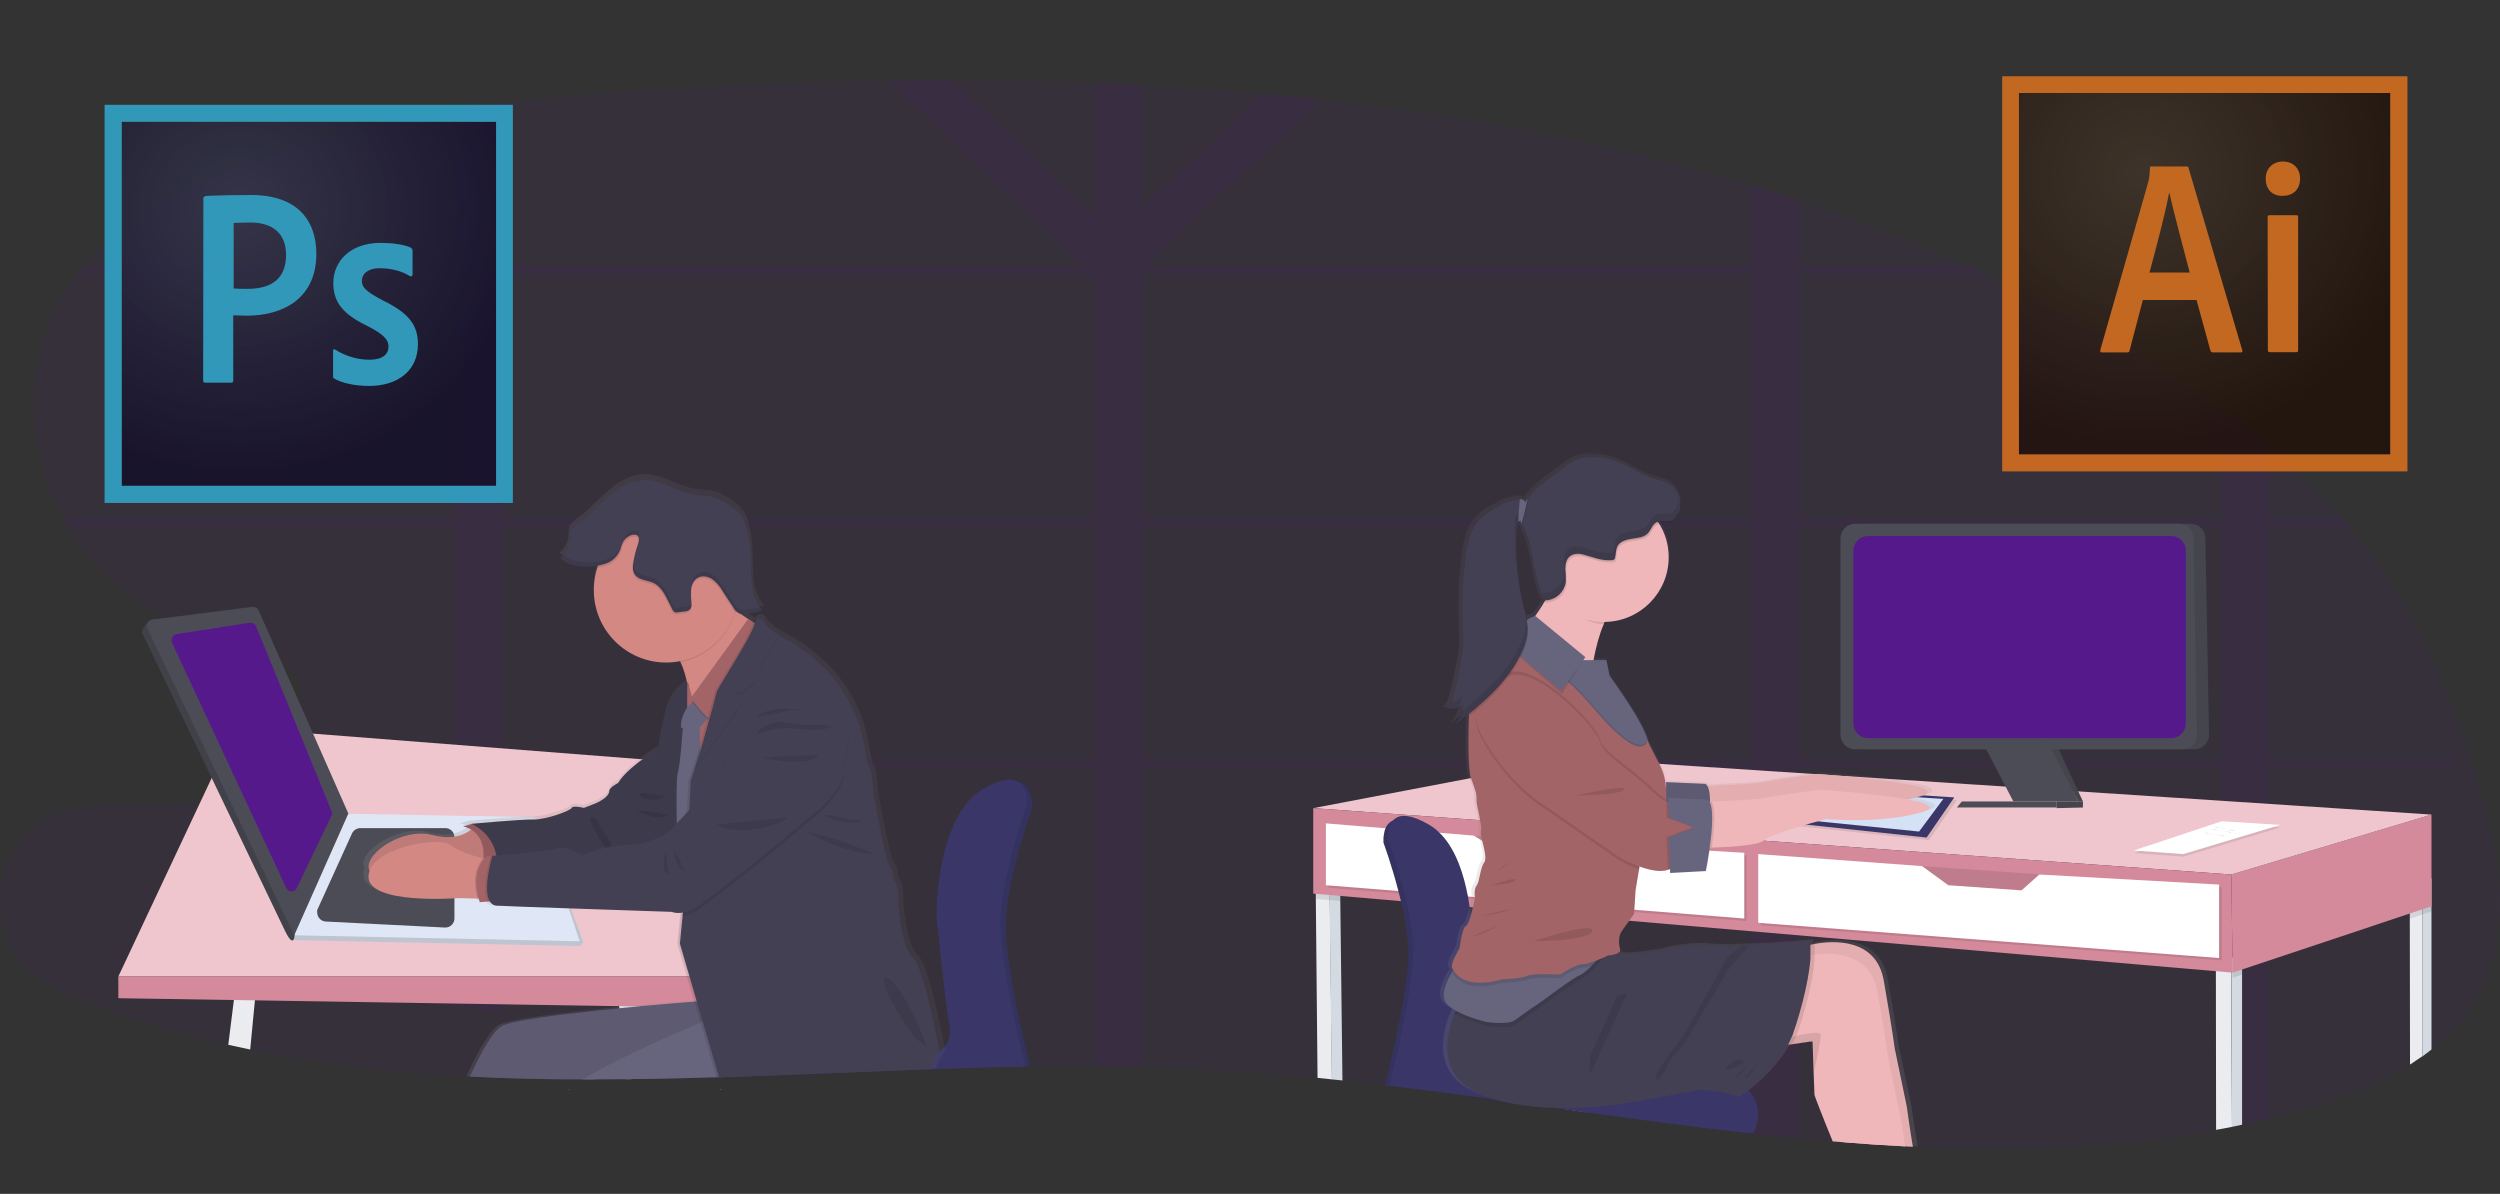 <?xml version="1.0" encoding="utf-8"?>
<!-- Generator: Adobe Illustrator 24.1.2, SVG Export Plug-In . SVG Version: 6.00 Build 0)  -->
<svg version="1.1" id="_x31_c51936f-ad83-4493-a1e8-5a7ca1846cda"
	 xmlns="http://www.w3.org/2000/svg" xmlns:xlink="http://www.w3.org/1999/xlink" x="0px" y="0px" viewBox="0 0 1164.1 555.9"
	 style="enable-background:new 0 0 1164.1 555.9;" xml:space="preserve">
<rect x="0" y="0" width="1164.1" height="555.9" fill="#333333" stroke="none"/>
<style type="text/css">
	.st0{opacity:0.1;fill:#55198B;enable-background:new    ;}
	.st1{fill:#EAECF0;}
	.st2{fill:#3A3768;}
	.st3{opacity:0.1;enable-background:new    ;}
	.st4{fill:#EFC6CD;}
	.st5{fill:#D48A9B;}
	.st6{fill:#DFE6F5;}
	.st7{opacity:0.15;enable-background:new    ;}
	.st8{fill:#4C4C56;}
	.st9{fill:#D1D9EC;}
	.st10{fill:#55198B;}
	.st11{fill:url(#SVGID_1_);}
	.st12{fill:url(#SVGID_2_);}
	.st13{fill:#D38884;}
	.st14{fill:#A36468;}
	.st15{fill:#444053;}
	.st16{fill:#67647E;}
	.st17{opacity:0.1;}
	.st18{fill:#D3DAE1;}
	.st19{fill:#FFFFFF;}
	.st20{fill:#D5E1F4;}
	.st21{fill:url(#SVGID_3_);}
	.st22{fill:#EFB7B9;}
	.st23{opacity:5.000000e-02;enable-background:new    ;}
	.st24{opacity:0.7;}
	.st25{fill:url(#SVGID_4_);}
	.st26{fill:#31C5F0;}
	.st27{fill:url(#SVGID_5_);}
	.st28{fill:#FF7F18;}
</style>
<path class="st0" d="M1155.2,461.1c-5.6,10.8-13.4,20.2-23,27.6c-1.4,1.1-2.8,2.1-4.2,3.2c-1.9,1.3-3.8,2.6-5.8,3.9
	c-15.5,9.8-33.6,16.5-51.3,21.4c-4.8,1.3-9.7,2.6-14.5,3.8c-4.1,1-8.2,1.9-12.3,2.8c-1.6,0.3-3.1,0.7-4.7,1c-1.6,0.3-3.3,0.7-5,1
	l-2.4,0.5c-45.8,8.4-92.2,10.1-139,7.9l-2.2-0.1l-3.5-0.2c-9.5-0.5-19-1.1-28.5-1.9l-3.6-0.3l-1.6-0.1c-5.3-0.4-10.7-0.9-16-1.5
	c-7-0.7-14.1-1.4-21.1-2.2l-0.9-0.1l-0.7-0.1l0,0c-25.2-2.8-50.4-6.2-75.6-9.7l-3.6-0.5l-6.4-0.9l-5.4-0.8l0,0l-1.6-0.2
	c-8.5-1.2-17-2.4-25.6-3.5l-1.4-0.2c-16-2.2-32.1-4.3-48.1-6.2l-2.1-0.2l0,0c-6.6-0.8-13.1-1.5-19.7-2.2l-5-0.5l-6.7-0.7
	c-18.4-1.8-36.8-3.3-55.2-4.2c-8.8-0.4-17.7-0.8-26.6-1c-7.3-0.2-14.7-0.3-22-0.3c-9.9,0-19.9,0-29.9,0.2l0,0h-2.3
	c-14.1,0.2-28.2,0.6-42.3,1.1l-2.5,0.1H432c-30,1.1-60,2.5-89.9,3.5l-7.3,0.2h-1.1c-10.4,0.3-20.8,0.6-31.2,0.8h-2.8h-0.1h-3.3
	l-4.6,0.1c-4.8,0-9.6,0.1-14.4,0.1h-5.9c-17.6,0-35.2-0.4-52.6-1.3l-1.9-0.1c-33.9-1.8-67.4-5.6-100.3-12.5
	c-3.4-0.7-6.8-1.5-10.2-2.2c-22.7-5.1-45.1-11.9-66.8-20.3c-10.2-4-20.5-8.6-28.3-16.4c-19.8-20-12.3-59.2,13.4-70.6
	c20.1-8.9,43.7-1.7,65.3-5.7c1.3-0.3,2.6-0.6,3.9-1c2.7-0.9,5.4-2,8-3.3c0.9-0.4,1.8-0.9,2.7-1.4c2-1.1,4-2.3,5.9-3.6
	c3.1-2.1,6.1-4.4,9-6.8c1.3-1.1,2.5-2.2,3.7-3.4c4.2-3.9,7.8-8.3,10.9-13.1c1.1-1.8,2.1-3.7,3-5.6c0.5-1,0.9-2.1,1.2-3.1
	c0.5-1.5,0.9-3,1.2-4.6c1.3-7.4-0.8-14.7-7.9-20.8c-0.6-0.5-1.3-1-2-1.5c-1.4-1-2.8-1.8-4.3-2.5c-0.6-0.3-1.2-0.6-1.9-0.8
	c-9.1-3.9-20.9-5.3-30.9-8l0,0c-3-0.8-6-1.8-8.8-3.1c-1.8-0.8-3.6-1.7-5.4-2.6l0,0l-0.5-0.3l0,0c-15.1-7.8-28.4-18.7-39-32
	c-2.6-3.4-5.1-6.9-7.3-10.5c-0.7-1.1-1.3-2.2-1.9-3.4c-17.6-31.7-19.4-72.3-1.1-103.5c2.2-3.8,4.7-7.4,7.4-10.9
	c0.9-1.1,1.8-2.3,2.7-3.4C56,103.6,81,89.7,106.3,79.4c33.9-13.8,69.4-22.6,105.5-28.3c7.3-1.2,14.7-2.2,22-3.1
	c30.7-3.9,61.8-6,92.6-7.6c28.8-1.5,57.8-2.4,86.9-2.8c9.9-0.1,19.7-0.2,29.6-0.2c22.3,0,44.5,0.4,66.8,1.3c7.3,0.3,14.7,0.6,22,1
	c18.8,1,37.6,2.3,56.3,4c9,0.8,18,1.7,26.9,2.7c68.2,7.5,135.5,20.1,200.4,39.8c7.4,2.2,14.7,4.6,22,7c27.3,9,54.1,19.4,80.4,31.1
	c2.5,1.1,5,2.2,7.4,3.4c16.4,7.5,32.6,15.6,48.5,24.3c21,11.3,41.3,24,60.6,38c7.5,5.5,14.9,11.3,22,17.3
	c12.6,10.6,24.3,22.2,35.1,34.6c1,1.1,1.9,2.2,2.8,3.4c4.9,5.9,9.5,11.9,13.9,18.2c21.4,30.8,35.8,65.9,46.4,101.9
	C1163.8,396.6,1170,431.8,1155.2,461.1z"/>
<path class="st0" d="M1141.8,353.8h-85.4V245.1h38c-0.9-1.1-1.9-2.2-2.8-3.4h-35.1v-34.6c-7.1-6-14.4-11.8-22-17.3v52h-197V127.5
	h87.8c-2.5-1.1-4.9-2.2-7.4-3.4h-80.4V93c-7.3-2.4-14.7-4.8-22-7v38H534.3l-0.7-0.6L615,46.2c-9-1-17.9-1.9-26.9-2.7L531.7,97V39.6
	c-7.3-0.4-14.7-0.7-22-1v62.1L443,37.3c-9.9,0-19.7,0.1-29.6,0.2l90.6,85.9l-0.7,0.6H233.8V48c-7.3,0.9-14.7,2-22,3.1v73H38.6
	c-0.9,1.1-1.8,2.2-2.7,3.4h175.9v114.3H29.6c0.6,1.1,1.3,2.3,1.9,3.4h180.3v108.7h-88.7c-1.2,1.2-2.4,2.3-3.7,3.4h92.4v111.2
	c7.3,1,14.7,2.1,22,3.3V357.1h275.9v139.3c7.3,0,14.7,0.1,22,0.3V357.1h283.7v170.6l0.9,0.1c7,0.8,14.1,1.5,21.1,2.2V357.1h196.9
	v168.6c1.7-0.3,3.4-0.6,5-1s3.1-0.6,4.7-1c4.1-0.9,8.2-1.8,12.3-2.8V357.1h86.1C1142.2,356,1142,354.9,1141.8,353.8z M509.7,353.8
	H233.8V245.1h275.9V353.8z M509.7,241.8H233.8V127.5h272l3.9,3.1L509.7,241.8z M815.4,353.8H531.7V245.1h283.7V353.8z M815.4,241.8
	H531.7V127.5h283.7V241.8z M1034.3,353.8H837.4V245.1h196.9V353.8z"/>
<path class="st1" d="M297.2,507.2c0,0.1-0.1,0.2-0.1,0.3l0,0C297.1,507.4,297.2,507.3,297.2,507.2L297.2,507.2z"/>
<path class="st1" d="M302.4,502.4h-2.8h-0.1h-3.3l-4.6,0.1l-0.5-5.3l-0.5-5l-2.2-22.8l-0.1-0.7v-0.3l-0.6-6.4l9.3-3.5l1.1,9.3
	l0.1,0.7v0.1l2.3,18.9l0.7,5.8l0.4,3.4l0.4,2.9v0.1L302.4,502.4z"/>
<polygon class="st2" points="335.9,507.2 336,507.5 335.3,507.5 335.2,507.2 "/>
<path class="st2" d="M421.4,507.5L421.4,507.5L421.4,507.5z"/>
<path class="st2" d="M480.8,375.4c0,0.2,0,0.3,0,0.3v0.1c0,0-8.7,23.8-11.6,44.2c-0.2,1.3-0.4,2.7-0.5,4c-0.1,1.4-0.2,2.8-0.3,4.1
	c-0.1,1.6-0.1,3.1-0.1,4.5c0,0.3,0,0.7,0,1c0,0.7,0.1,1.4,0.1,2.1s0.1,1.4,0.2,2.2s0.1,1.4,0.2,2.1c2.1,22,10.3,54.2,10.3,54.2
	s0.3,0.9,0.6,2.3h-2.3c-14.1,0.2-28.2,0.6-42.3,1.1l-2.5,0.1h-0.8c-30,1.1-60,2.5-89.9,3.5l-7.3,0.2h-1.1
	c-10.4,0.3-20.8,0.6-31.2,0.8h-2.8c0.7-1,1.5-1.9,2.4-2.7c0.8-0.7,1.6-1.3,2.5-1.9c4.8-3,9.9-5.2,15.4-6.6c1.1-0.3,2.3-0.5,3.5-0.4
	l7,0.1h1.1l10.7,0.2l92.1,1.8h0.2l0.6-0.1c1.1-0.3,2.1-0.6,3.1-1.1c3.5-1.5,6-4.7,6.6-8.5c0-0.3,0.1-0.6,0.1-1c0-0.5,0-1,0-1.5
	c0-0.3,0-0.7-0.1-1.1s-0.1-0.7-0.2-1.1c-2.2-12.4-6-50.6-6-50.6v0.1c0,0,0-1.6,0.1-4.4c0-0.2,0-0.4,0-0.7v-0.6c0-0.6,0.1-1.3,0.1-2
	c0-0.4,0.1-0.9,0.1-1.3c0-0.7,0.1-1.4,0.2-2.1c0,0,0-0.1,0-0.1c0-0.5,0.1-0.9,0.1-1.4c0.1-0.7,0-0.1,0-0.2
	c1.5-14.8,6.2-38.1,21-46.8c7-4.1,11.5-4.9,14.6-4.1c4.4,1.2,5.5,5.8,5.8,8.8c0,0.2,0,0.4,0,0.6
	C480.7,374.3,480.8,374.9,480.8,375.4z"/>
<path class="st3" d="M297.2,507.2c0,0.1-0.1,0.2-0.1,0.3l0,0C297.1,507.4,297.2,507.3,297.2,507.2L297.2,507.2z"/>
<polygon class="st3" points="335.9,507.2 336,507.5 335.3,507.5 335.2,507.2 "/>
<path class="st3" d="M421.4,507.5L421.4,507.5L421.4,507.5z"/>
<path class="st3" d="M480.8,375.4c0,0.2,0,0.3,0,0.3s-7.2,19.7-10.6,38.5l0,0c-0.2,1.3-0.5,2.6-0.7,3.9c-0.1,0.6-0.2,1.3-0.3,1.9
	c-0.2,1.3-0.4,2.7-0.5,4c-0.1,1.4-0.2,2.8-0.3,4.1c-0.1,1.6-0.1,3.1-0.1,4.5c0,0.3,0,0.7,0,1c0,0.7,0.1,1.4,0.1,2.1s0.1,1.4,0.2,2.2
	s0.1,1.4,0.2,2.1s0.1,1.4,0.2,2.1c0.3,2.8,0.7,5.8,1.2,8.8c3.1,20.4,8.9,43.2,8.9,43.2s0.3,0.9,0.6,2.5l0,0h-2.3
	c-14.1,0.2-28.2,0.6-42.3,1.1l-2.5,0.1h-0.8c-30,1.1-60,2.5-89.9,3.5l-7.3,0.2h-1.1c-10.4,0.3-20.8,0.6-31.2,0.8h-2.8h-0.1
	c0.7-1,1.6-2,2.5-2.8c0.8-0.7,1.6-1.4,2.5-1.9c4.8-3,9.9-5.2,15.4-6.6c1.1-0.3,2.3-0.4,3.5-0.4l7,0.1h1.1l10.8,0.2l92.2,1.8h0.2
	c0,0,0.3,0,0.7-0.2c1.1-0.3,2.1-0.6,3.1-1.1c3.4-1.5,5.9-4.6,6.5-8.3c0-0.3,0.1-0.6,0.1-1c0-0.5,0-1,0-1.5c0-0.3,0-0.7-0.1-1.1
	s-0.1-0.8-0.2-1.2c-2.2-12.4-6-50.6-6-50.6s0-1.6,0.1-4.4c0-0.2,0-0.4,0-0.7v-0.6c0-0.6,0.1-1.3,0.1-2c0-0.4,0.1-0.9,0.1-1.3
	c0-0.7,0.1-1.4,0.2-2.1c0,0,0-0.1,0-0.1c0-0.5,0.1-0.9,0.1-1.4c0.1-0.7,0-0.1,0-0.2c0.2-1.8,0.4-3.8,0.7-5.9
	c2.1-14.5,7.3-33.4,20.2-41c6.8-4,11.3-4.8,14.3-4.2c4.7,1.1,5.8,5.9,6,8.9c0,0.2,0,0.4,0,0.6C480.7,374.1,480.8,374.8,480.8,375.4z
	"/>
<path class="st2" d="M297.2,507.2c0,0.1-0.1,0.2-0.1,0.3l0,0C297.1,507.4,297.2,507.3,297.2,507.2L297.2,507.2z"/>
<polygon class="st2" points="335.9,507.2 336,507.5 335.3,507.5 335.2,507.2 "/>
<path class="st2" d="M421.4,507.5L421.4,507.5L421.4,507.5z"/>
<path class="st2" d="M478.2,374.6c0,0-13,35.7-12.4,57s10.8,61.4,10.8,61.4s0.4,1.4,0.9,3.7c-14.1,0.2-28.2,0.6-42.3,1.1l-2.5,0.1
	h-0.8c-30,1.1-60,2.5-89.9,3.5l-7.3,0.2h-1.1c-10.4,0.3-20.8,0.6-31.2,0.8h-2.8h-0.1h-3.3c1.4-2.3,3.3-4.3,5.5-5.8l0.3-0.2
	c4.8-2.9,9.9-5.1,15.3-6.4c1.1-0.3,2.3-0.4,3.5-0.4l9.2,0.2h1.1l11.1,0.2l89.8,1.8c1.3-0.2,2.5-0.6,3.7-1.2c0.4-0.2,0.8-0.4,1.1-0.6
	l0,0c1.1-0.6,2.1-1.5,3-2.5c1.9-2.2,3.1-5.3,2.3-10c-2.2-12.4-6-50.6-6-50.6s-0.6-46.5,21.6-59.5c9-5.3,14.1-5.1,16.9-3
	c0.1,0.1,0.2,0.1,0.2,0.2C478.9,367.6,478.2,374.6,478.2,374.6z"/>
<path class="st1" d="M119.1,462.1l-0.4,3.7l-2.2,22.9c-3.4-0.7-6.8-1.5-10.2-2.2l2.6-20.8l0.9-7.1L119.1,462.1z"/>
<polygon class="st4" points="55.1,454.7 109.6,338.8 329,355.9 349.2,454.7 "/>
<polygon class="st5" points="55.1,464.8 55.1,454.7 349.2,454.7 349.2,469.5 "/>
<path class="st6" d="M138,437.8l131.6,2.7c1,0,1.8-0.8,1.9-1.8c0-0.2,0-0.4-0.1-0.6l-20.5-55.3l-88.6-1.7L136,434.7
	c-0.5,1.1,0,2.4,1.1,2.9C137.4,437.7,137.7,437.8,138,437.8z"/>
<path class="st7" d="M138,437.8l131.6,2.7c1,0,1.8-0.8,1.9-1.8c0-0.2,0-0.4-0.1-0.6l-20.5-55.3l-88.6-1.7L136,434.7
	c-0.5,1.1,0,2.4,1.1,2.9C137.4,437.7,137.7,437.8,138,437.8z"/>
<path class="st6" d="M137,435.5l132.9,2.8l-18.1-54.7c-0.6-1.8-2.3-3.1-4.2-3.1l-85.4-1.6L137,435.5z"/>
<path class="st8" d="M148,423.1l15.9-35c0.7-1.5,2.2-2.5,3.9-2.5h39.6c2.3,0,4.2,1.9,4.2,4.2v37.9c0,2.3-1.9,4.2-4.2,4.2
	c-0.1,0-0.1,0-0.2,0l-55.5-2.8c-2.3-0.1-4.1-2.1-4-4.4C147.6,424.1,147.7,423.6,148,423.1z"/>
<path class="st9" d="M226,418.6l0.7-20c0-1.7,1.4-3,3.1-3h11.7c1.5,0,2.7,1.1,3,2.5l3.4,19.9c0.3,1.7-0.8,3.3-2.5,3.5
	c-0.2,0-0.3,0-0.5,0l-15.8,0.1C227.4,421.8,226,420.4,226,418.6C226,418.7,226,418.7,226,418.6z"/>
<path class="st8" d="M71,288.5l44.1-3.7c1.3-0.2,2.6,0.5,3.1,1.8L160,381l-23.3,52.3c0.7-1.6,1.3,11.1-4,0.1L66.4,295.1
	C65.5,293.2,69,288.8,71,288.5z"/>
<path class="st7" d="M71,288.5l44.1-3.7c1.3-0.2,2.6,0.5,3.1,1.8L160,381l-23.3,52.3c0.7-1.6,1.3,11.1-4,0.1L66.4,295.1
	C65.5,293.2,69,288.8,71,288.5z"/>
<path class="st8" d="M71,288.5l46.4-5.9c1.3-0.2,2.6,0.5,3.1,1.8l41.7,94.4L137,435.5L68.7,292.8c-0.7-1.5-0.1-3.3,1.4-4
	C70.4,288.7,70.7,288.6,71,288.5z"/>
<path class="st10" d="M82.6,295.2l33.5-5.2c1.4-0.2,2.7,0.5,3.2,1.8l35.1,85.9c0.3,0.7,0.3,1.5-0.1,2.2l-16.1,33.6
	c-0.6,1.4-2.2,1.9-3.6,1.3c-0.6-0.3-1-0.7-1.3-1.3l-53.1-114c-0.7-1.5-0.1-3.3,1.4-4C82,295.3,82.3,295.2,82.6,295.2z"/>
<linearGradient id="SVGID_1_" gradientUnits="userSpaceOnUse" x1="439.4" y1="-121.55" x2="439.4" y2="-121.55" gradientTransform="matrix(1 0 0 -1 -17.96 385.97)">
	<stop  offset="0" style="stop-color:#808080;stop-opacity:0.25"/>
	<stop  offset="0.54" style="stop-color:#808080;stop-opacity:0.12"/>
	<stop  offset="1" style="stop-color:#808080;stop-opacity:0.1"/>
</linearGradient>
<path class="st11" d="M421.4,507.5L421.4,507.5L421.4,507.5z"/>
<linearGradient id="SVGID_2_" gradientUnits="userSpaceOnUse" x1="186.877" y1="24.479" x2="458.12" y2="24.479" gradientTransform="matrix(1 0 0 -1 -17.96 385.97)">
	<stop  offset="0" style="stop-color:#808080;stop-opacity:0.25"/>
	<stop  offset="0.54" style="stop-color:#808080;stop-opacity:0.12"/>
	<stop  offset="1" style="stop-color:#808080;stop-opacity:0.1"/>
</linearGradient>
<path class="st12" d="M440.2,488.6c0,0-0.7,1.1-1.7,3l-0.1,0.2c-0.9,1.6-2,3.7-3.1,6l-2.5,0.1h-0.8c-30,1.1-60,2.5-89.9,3.5
	l-7.3,0.2h-1.1c-10.4,0.3-20.8,0.6-31.2,0.8h-2.8h-0.1h-3.3l-4.6,0.1c-4.8,0-9.6,0.1-14.4,0.1h-5.7c-17.6,0-35.2-0.4-52.6-1.3
	l-1.9-0.1c3.4-7.5,9.6-19.7,14.5-23.6c3.9-3,31.5-6.3,56.9-8.8l2.7-0.3h0.1l7.1-0.7c9.7-0.9,18.6-1.6,24.9-2.1l0.6,0l-3.3-11
	l-4.8-16l1.4-13.4l0.1-1.1h-0.1c-1.4,0.1-2.7,0-4-0.5l-47.5-1.6h-0.9l0,0l-18.2-0.7l0,0c-9.8-0.3-16.7-0.6-17-0.7
	c-0.3,0-0.6-0.1-0.8-0.2c-0.4-0.2-0.8-0.4-1.2-0.7c-0.4-0.3-0.7-0.7-1-1.2h-0.2h-0.4l-2.6,0.2l-1.3,0.1c-0.1-0.1-0.1-0.3-0.1-0.4
	c-0.1-0.4-0.2-0.8-0.4-1.1h-0.7l-9-0.2h-0.2c0,0-23.2,1.8-35.3-2.7l0,0c-4.5-1.6-7.4-4.1-7.2-7.7c0.1-0.8,0.2-1.7,0.5-2.4
	c-3.9-7.3,15.1-20.6,29.7-16.9c3.9,1.1,8.1,1.3,12.1,0.5c2.2-0.5,4.2-1.4,6-2.7c0.2-0.1,0.3-0.3,0.5-0.4c-0.2-0.2-0.5-0.3-0.7-0.4
	c-1-0.5-2.1-0.9-3.2-1.1l3.9-1.2h0.1c0,0,14-1.3,23.1-1.8h0.1c2.7-0.1,5-0.2,6.4-0.2c6,0.2,17.7-4.1,18.2-5.4s5.8,0,5.8,0l4.7-1.8
	c4.7-1.8,7.3-4.3,7.3-6.1s4.2-3.8,4.2-3.8c1.9-3.2,5.6-6.5,9.4-9.5c3.4-2.6,6.8-4.9,9.4-6.5c1-6.5,2.3-12.9,4-19.2
	c1.8-5.9,7.3-10.3,9.2-11.7l0.7-0.5c-0.6-2.5-1.3-4.9-2.2-7.3c-0.1-0.2-0.1-0.4-0.2-0.6c-0.2-0.5-0.4-0.9-0.6-1.4l-0.3-0.6
	c-0.5,0.1-1,0.2-1.5,0.3c-1.7,0.2-3.3,0.4-5,0.4c-15.4,0.1-29-10.2-33.1-25c0,0,0,0,0-0.1c-0.8-2.9-1.2-6-1.2-9
	c0-2.9,0.4-5.8,1.1-8.6l0,0c0.1-0.6,0.3-1.2,0.5-1.8c0-0.1,0-0.1,0.1-0.2c0.1-0.3,0.2-0.5,0.3-0.8c-1.5,0.2-3,0.4-4.5,0.4h-1
	c-2.9,0.1-5.7-0.4-8.4-1.4l0,0c-0.6-0.3-1.3-0.6-1.9-1c0,0-0.1,0-0.1-0.1c-0.8-0.4-1.5-1-2.1-1.6c2.2-1.7,3.7-4.3,4.1-7.1
	c0.3-2.2-0.1-4.6,1.2-6.3c0.7-0.8,1.5-1.5,2.3-2c5.3-3.6,9.5-8.6,14.4-12.9s10.6-8,17.1-8.2c8.7-0.3,16.3,5.8,24.9,6.9
	c2.6,0.4,5.4,0.2,7.9,0.9c2.9,0.9,5.6,2.3,8,4.1c2.2,1.3,4.1,2.9,5.7,4.9c1.1,1.7,1.9,3.6,2.3,5.6c1.1,4.2,1.8,8.5,2,12.8
	c0.2,4.5,0,9.1,0.5,13.6c0.3,3.9,1.7,7.7,3.8,10.9h0.1c0.4,0.5,0.8,1,1.2,1.5c-0.9,0.3-1.7,0.5-2.6,0.7c-1.4,0.4-2.9,0.7-4.4,0.9
	c-0.7,0.1-1.4,0.2-2,0.2c-0.5,0-1,0-1.4-0.1l0.9,0.6l2.4,1.6l0,0l0.9,0.6l1.9,1.2c0.4-1.2,1-1.6,1.7-1.5c1.4-1.3,3.4,1.5,3.4,1.5
	c1.2,2.3,4.4,4.5,7.2,6.2c1.7,1,3.4,1.9,5.1,2.7c37.4,22.3,35,55.6,37.2,58.2s2.3,12.2,2.3,12.2s5.5,32.5,8,35.3s0.2,3.8,2.3,6.9
	s1.7,11.5,1.7,11.5s1.5,19.8,6.8,24.1c4.8,3.8,11.2,36.2,12.5,42.9L440.2,488.6z"/>
<path class="st13" d="M221.1,384.4c0,0-5.2,8.2-19.9,4.4c-14.7-3.8-34.1,10.5-28.6,17.5c5.6,7,41.3-2,41.3-2l13.7-2.8l-0.9-11.4
	L221.1,384.4z"/>
<path class="st3" d="M221.1,384.4c0,0-5.2,8.2-19.9,4.4c-14.7-3.8-34.1,10.5-28.6,17.5c5.6,7,41.3-2,41.3-2l13.7-2.8l-0.9-11.4
	L221.1,384.4z"/>
<path class="st14" d="M225.9,384l-6.4-0.3l-3.9,1.1c0,0,12.4,1.8,9,18.6l13.4-0.8L225.9,384z"/>
<path class="st3" d="M225.9,384l-6.4-0.3l-3.9,1.1c0,0,12.4,1.8,9,18.6l13.4-0.8L225.9,384z"/>
<path class="st15" d="M310.2,346.3c0,0-17.5,10-22.4,18.3c0,0-4.1,2-4.1,3.8s-2.6,4.2-7.2,6l-4.6,1.8c0,0-5.2-1.3-5.7,0
	s-11.9,5.5-17.8,5.4s-28.9,2-28.9,2c8.7,3.9,13.5,13.4,11.6,22.7l54.4-2.3l20.6-4.6l12.1-12.1L310.2,346.3z"/>
<path class="st3" d="M310.2,346.3c0,0-17.5,10-22.4,18.3c0,0-4.1,2-4.1,3.8s-2.6,4.2-7.2,6l-4.6,1.8c0,0-5.2-1.3-5.7,0
	s-11.9,5.5-17.8,5.4s-28.9,2-28.9,2c8.7,3.9,13.5,13.4,11.6,22.7l54.4-2.3l20.6-4.6l12.1-12.1L310.2,346.3z"/>
<path class="st13" d="M230,418.6l-7.7-0.2l-9-0.2c0,0-42.5,3.3-41.7-10.3c0.8-13.6,33.5-18.4,38.1-14.5c3.4,3,11.4,5.3,15.1,6.3
	c1.2,0.3,1.9,0.5,1.9,0.5L230,418.6z"/>
<path class="st3" d="M230,418.6l-7.7-0.2c-3.1-10.5,0.5-16.4,2.5-18.6c1.2,0.3,1.9,0.5,1.9,0.5L230,418.6z"/>
<path class="st14" d="M235.2,419.2l-8,0.6l-3.8,0.3c-5.2-15.4,3.2-21.4,3.2-21.4h2.5l4.1,0.5L235.2,419.2z"/>
<path class="st13" d="M332.1,317.2l-9.5,18c0,0-1.5-18.2-5.7-26.8c-1.1-2.2-2.3-3.8-3.8-4.2c-4-1.3,19-26.5,19-26.5
	c0.8,0.2,5.2,3,10.6,6.7c5.9,4,13.1,8.9,17.9,12C369.7,302.2,332.1,317.2,332.1,317.2z"/>
<path class="st15" d="M320,317.6c0,0-7.6,4.9-9.7,12.1s-4.1,20.1-4.1,20.1s3.4,30.9,5.2,32.3s8.6,32.3,8.6,32.3l6.6-4.4l-8.7-38.9
	C317.9,371.2,323.7,321.2,320,317.6z"/>
<path class="st3" d="M320,317.6c0,0-7.6,4.9-9.7,12.1s-4.1,20.1-4.1,20.1s3.4,30.9,5.2,32.3s8.6,32.3,8.6,32.3l6.6-4.4l-8.7-38.9
	C317.9,371.2,323.7,321.2,320,317.6z"/>
<polygon class="st14" points="353.1,386.5 315,386.5 321.2,326.4 353.1,326.4 "/>
<path class="st16" d="M264.9,507.2h0.5l-0.9,0.3L264.9,507.2z"/>
<path class="st16" d="M336.5,479.8l-7.5,2.9l-1,0.4l-26.8,10.3l-10.2,3.9l-13.9,5.3h-5.7c-17.6,0-35.2-0.4-52.6-1.3
	c3.4-7.4,9.3-19.3,14.1-23.1c3.8-3,30.7-6.2,55.5-8.7c3.1-0.3,6.2-0.6,9.1-0.9l0.7-0.1c9.9-0.9,18.8-1.6,25-2.1l1-0.1l7.8-0.6
	l0.8-0.8l1,4.3l0.8,3.4L336.5,479.8z"/>
<path class="st3" d="M264.9,507.2h0.5l-0.9,0.3L264.9,507.2z"/>
<path class="st3" d="M336.5,479.8l-7.5,2.9l-1,0.4l-26.8,10.3l-10.2,3.9l-13.9,5.3h-5.7c-17.6,0-35.2-0.4-52.6-1.3
	c3.4-7.4,9.3-19.3,14.1-23.1c3.8-3,30.7-6.2,55.5-8.7c3.1-0.3,6.2-0.6,9.1-0.9l0.7-0.1c9.9-0.9,18.8-1.6,25-2.1l1-0.1l7.8-0.6
	l0.8-0.8l1,4.3l0.8,3.4L336.5,479.8z"/>
<path class="st16" d="M264.9,507.2h0.5l-0.9,0.3L264.9,507.2z"/>
<path class="st16" d="M297.2,507.2c0,0.1-0.1,0.2-0.1,0.3l0,0C297.1,507.4,297.2,507.3,297.2,507.2L297.2,507.2z"/>
<polygon class="st16" points="336,507.5 335.3,507.5 335.2,507.2 335.9,507.2 "/>
<path class="st16" d="M342.9,469.4l-0.6,20.6v1.1v0.1l-0.3,10.2l-7.3,0.2h-1.1c-10.4,0.3-20.8,0.6-31.2,0.8h-2.8h-0.1h-3.3l-4.6,0.1
	c-4.8,0-9.6,0.1-14.4,0.1h-5.8c5.2-3.2,11.9-6.8,19.2-10.3c3.2-1.6,6.6-3.2,10-4.8c9-4.2,18.1-8.1,25.5-11.3l1-0.4
	c2.9-1.2,5.5-2.3,7.7-3.2c4.8-2,7.9-3.2,8.1-3.3L342.9,469.4z"/>
<path class="st3" d="M276.1,384.8c1.9,3.9,3.8,7.9,6.9,10.9c0.5,0.5,1.3,0.9,1.8,0.4c0.1-0.2,0.2-0.5,0.2-0.7
	c-0.1-1.8-0.7-3.6-1.8-5.1c-1-1.5-2.2-2.9-3.1-4.5s-1.9-4.7-3.9-5.1C273.6,380.1,275.6,383.6,276.1,384.8z"/>
<path class="st3" d="M342.7,284.4c-0.1,0.5-0.3,1-0.5,1.5c-3.8,11.5-13.4,20.1-25.3,22.5c-1.1-2.2-2.3-3.8-3.8-4.2
	c-4-1.3,19-26.5,19-26.5C332.9,277.9,337.3,280.8,342.7,284.4z"/>
<path class="st13" d="M343.9,274.8c0,18.6-15.1,33.7-33.7,33.7s-33.7-15.1-33.7-33.7s15.1-33.7,33.7-33.7c18.6,0,33.6,15,33.7,33.5
	C343.9,274.7,343.9,274.7,343.9,274.8z"/>
<path class="st16" d="M323.1,324.8c0,0-7,8.5-5.9,14.1h8.5l6.2-7L323.1,324.8z"/>
<path class="st3" d="M348,288.9l-26.7,36.7c0,0,6.9,9.8,10.1,10.3s21.9-43.4,21.9-43.4L348,288.9z"/>
<path class="st14" d="M348.4,288.2L321.7,325c0,0,6.9,9.8,10.1,10.3s21.9-43.4,21.9-43.4L348.4,288.2z"/>
<path class="st16" d="M318.2,335.2c0,0-1.3,20.6-2.6,24.7s0,41.7,0,41.7l12.3-5.1l-2.1-57.7L318.2,335.2z"/>
<polygon class="st3" points="335.9,507.2 336,507.5 335.3,507.5 335.2,507.2 "/>
<path class="st3" d="M421.4,507.5L421.4,507.5L421.4,507.5z"/>
<path class="st3" d="M436.4,489.5c0,0-0.2,0.4-0.6,1s-0.8,1.4-1.3,2.4c0,0-0.1,0.1-0.1,0.1c-0.7,1.4-1.6,3-2.5,4.9
	c-30,1.1-60,2.5-89.9,3.5l-7.3,0.2h-1.1l-3.1-10.6v-0.1l-0.3-1.1l-2-6.7l-2-6.8l-2.1-7.2l-0.8-2.6l-0.2-0.7l-3.3-11.1l-4.4-15.1
	l1.4-14.4l0,0l0.1-1.1l1.3-12.9l0.2-3.8l0,0l0.1-2v-0.6l0,0l0.2-4.6l0.7-13.8l0.3-7.1l0,0l0.1-1.1l0,0l0.7-14.2l1.9-5.8l1-2.9
	l2.2-6.7l0.5-1.7l0,0c0.7-2.5,2.1-7.5,3.4-12.2l0,0l0.1-0.4l0,0l0.1-0.3l0.9-3.4l1.2-4.4c0.4-1.7,0.7-2.9,0.8-3.3
	c0.1-0.7,2-3.9,4.5-8l0,0c5-8.3,12.5-20.4,13.4-24.5c0,0,0-0.1,0-0.1c0.1-0.2,0.1-0.5,0.2-0.7c0.4-1.2,1-1.5,1.6-1.5
	c0.3,0,0.6,0.2,0.8,0.3c0.6,0.4,1.1,0.9,1.6,1.5c1.2,2.2,4.3,4.5,7.1,6.2l0.5,0.3l0.3,0.2c2.3,1.3,4.2,2.1,4.2,2.1
	c36.6,22.1,34.3,55.1,36.4,57.7s2.3,12.1,2.3,12.1s5.4,32.2,7.8,35s0.2,3.8,2.3,6.9s1.6,11.3,1.6,11.3s1.5,19.6,6.7,23.8
	S436.4,489.5,436.4,489.5z"/>
<path class="st15" d="M437.4,489.2l-0.4,0.8l0,0c-0.4,0.6-0.9,1.6-1.6,2.8l-0.1,0.1c-0.8,1.4-1.7,3.1-2.5,5h-0.8
	c-30,1.1-60,2.5-89.9,3.5l-7.3,0.2l-3.1-10.6v-0.1l-0.3-1.1l-2.1-7l-2-6.8l-2-6.8l-0.8-2.7l0,0l-3.4-11.7l-4.5-15.4l1.2-12.5
	l0.2-1.7l1.4-14.2l0,0l0.5-11.1l0.6-13.4l0.2-3.5l0.2-4.1l0.1-1.7l0.6-13.4l1.9-5.8l0.8-2.5l1.9-5.8l0.4-1.2c0,0,1.9-6.6,3.7-13.1
	c0.1-0.2,0.1-0.5,0.2-0.7c0.2-0.6,0.3-1.1,0.5-1.7l0,0c0.2-0.6,0.3-1.1,0.5-1.7c0.5-1.8,1-3.5,1.3-4.9c0.5-1.8,0.8-3.2,0.9-3.6
	c0.1-0.7,2-3.9,4.6-8.1c4.7-7.8,11.6-19,13.1-23.6c0.1-0.2,0.1-0.5,0.2-0.7l0,0c0.1-0.7,0.4-1.4,0.9-2c1.3-1.3,3.3,1.5,3.3,1.5
	c1.2,2.2,4.3,4.5,7.1,6.2c1.6,1,3.3,1.9,5,2.6c36.6,22.1,34.3,55.1,36.4,57.7s2.3,12.1,2.3,12.1s5.4,32.2,7.8,35s0.2,3.8,2.3,6.9
	s1.6,11.4,1.6,11.4s1.5,19.6,6.7,23.9S437.4,489.2,437.4,489.2z"/>
<path class="st3" d="M362.7,296.6c-3.6,5.2-9.4,14.4-11,21c0,0-5.7,5.9-7.9,5.6s2,4.4,2,4.4l-22.5,31.1l3.2-9.6c0,0,6.7-23.5,7-25.6
	s16.6-26.4,17.9-32.5c1-4.9,4.2-0.5,4.2-0.5C356.8,292.7,360,295,362.7,296.6z"/>
<path class="st15" d="M362.7,296c-3.6,5.2-9.4,14.4-11,21c0,0-5.7,5.9-7.9,5.6s2,4.4,2,4.4L323.4,358l3.2-9.6c0,0,6.7-23.5,7-25.7
	s16.6-26.4,17.9-32.5c1-4.9,4.2-0.5,4.2-0.5C356.8,292,360,294.3,362.7,296z"/>
<path class="st3" d="M392.9,360.5c0.2,7.1-10.3,16.9-10.8,17.5s-32.5,27-32.5,27l-23,17.6c-2.6,2.1-5.7,3.6-9,4.2l1.6-15.8l1.5-32
	c3.6-4,7.1-8.2,7.1-9.5c0.2-2.8,6-5.7,6-5.7s4.1-3.4,3.4-5.4s2.2-11.4,2.2-11.4c1.5-26.6,28.9-29.2,28.9-29.2s13.2,5.2,22.5,10.8
	S392.8,353.4,392.9,360.5z"/>
<path class="st3" d="M235.2,419.2l-8,0.6c-3.4-5.8,1.3-21.2,1.3-21.2h0.6l4.1,0.5L235.2,419.2z"/>
<path class="st15" d="M368.4,316.1c0,0-27.5,2.6-28.9,29.2c0,0-2.8,9.3-2.1,11.3s-3.4,5.4-3.4,5.4s-5.9,2.9-6,5.7s-15,17.9-15,17.9
	s-6.2,7.1-20.6,7.8s-21.1,5.1-21.1,5.1s-7-4.9-12.1-3.4s-29.9,3.4-29.9,3.4s-6.6,21.8,1.6,23.2c1,0.2,81.9,2.9,81.9,2.9
	s5.5,2.6,13.9-3.8s23-17.7,23-17.7s32-26.5,32.5-27s11-10.3,10.8-17.5s7.4-26.4-2-32S368.4,316.1,368.4,316.1z"/>
<path class="st3" d="M343.9,274.8c0,3.5-0.6,7.1-1.6,10.4c-0.5-0.5-0.9-1.1-1.2-1.7c-1.6-2.4-3.1-4.8-4.7-7.2
	c-1.2-2.2-2.8-4.1-4.8-5.6c-2-1.4-4.8-2-7-0.7c-1.9,1.1-2.8,3.4-3,5.6c-0.1,2.2,0,4.4,0.2,6.6c0.1,0.8-0.1,1.7-0.6,2.4
	c-0.7,0.6-1.6,1-2.6,1l-3,0.4c-1.1,0.4-2.3-0.2-2.7-1.3c0,0,0,0,0-0.1c-2.5-4.5-4.2-10.1-8.9-12.3c-2.9-1.3-6.7-1.2-8.5-3.8
	c-1.3-1.8-1.1-4.1-0.7-6.3c0.4-2.4,1-4.8,1.8-7.1c0.5-1.6,1.7-4.9-0.9-5.2c-1.8-0.2-4.2,1.7-5.1,3s-1.1,3.1-1.8,4.7
	c-1.2,2.6-3.4,4.7-6.1,5.7c-1.4,0.6-2.8,0.9-4.2,1.1c5.7-17.7,24.7-27.4,42.4-21.7C334.5,247.1,343.9,260.1,343.9,274.8L343.9,274.8
	z"/>
<path class="st15" d="M290.3,252c-0.9,1.4-1.1,3.1-1.8,4.6c-1.2,2.6-3.4,4.7-6.1,5.7c-2.7,1-5.6,1.5-8.4,1.5
	c-4.7,0.1-9.9-0.6-12.9-4.1c2.2-1.7,3.6-4.2,4-7c0.3-2.1-0.1-4.5,1.2-6.3c0.6-0.8,1.4-1.4,2.3-1.9c5.2-3.6,9.3-8.5,14.1-12.8
	s10.4-7.9,16.8-8.1c8.5-0.3,16,5.7,24.4,6.9c2.6,0.4,5.2,0.2,7.8,0.9c2.8,0.9,5.5,2.2,7.9,4c2.2,1.3,4.1,2.9,5.6,4.8
	c1.1,1.7,1.9,3.6,2.3,5.5c1.1,4.1,1.8,8.4,2,12.7c0.2,4.5,0,9,0.5,13.5s1.9,9,5,12.3c-2.2,0.7-4.5,1.2-6.8,1.6
	c-1.4,0.3-3,0.2-4.3-0.3c-1.1-0.7-2-1.7-2.6-2.9l-4.7-7.2c-1.2-2.2-2.8-4.1-4.8-5.6c-2-1.4-4.8-2-7-0.7c-1.9,1.1-2.8,3.4-3,5.6
	c-0.1,2.2,0,4.4,0.2,6.6c0.1,0.8-0.1,1.7-0.6,2.4c-0.7,0.6-1.6,1-2.6,1l-3,0.4c-1.1,0.4-2.3-0.2-2.7-1.3c0,0,0,0,0-0.1
	c-2.5-4.5-4.2-10.1-8.9-12.3c-2.9-1.3-6.7-1.2-8.5-3.8c-1.3-1.8-1.1-4.1-0.7-6.3c0.4-2.4,1-4.8,1.8-7.1c0.5-1.6,1.7-4.9-0.9-5.2
	C293.7,248.6,291.2,250.5,290.3,252z"/>
<path class="st3" d="M366.5,331c2.5-0.4,5.2-0.6,7.6,0.4c-6.2-2.5-16.2-1.6-21.8,1.9C352.7,334.5,364.5,331.3,366.5,331z"/>
<path class="st3" d="M369.4,339.2c6.1,0.4,12.5,1.3,18.3-0.7c-4.9-1.7-10.2-0.6-15.4-1.1c-4.1-0.4-8.3-1.8-12.3-0.8
	c-1.7,0.4-7.8,3.3-7.4,5.3C358,339.6,363.7,338.7,369.4,339.2z"/>
<path class="st3" d="M353.1,352.7c1.3-0.1,2.6,0,3.8,0.4c4.6,1.1,9.3,1.6,14.1,1.5c3.6,0,7.5-0.5,10.2-3L353.1,352.7z"/>
<path class="st3" d="M333.3,384c4.3,2,9,2.8,13.8,2.5c4.7-0.3,9.3-1.2,13.8-2.7c2-0.6,4.2-1.3,5.4-3.1L333.3,384z"/>
<path class="st3" d="M377.6,388.4c9.4,5.4,19.8,8.6,30.5,9.5c-5.4-2.2-10.9-4.2-16.4-6.2c-5.6-2-11.4-3.5-17.2-4.6
	C375.6,387.3,376.7,387.7,377.6,388.4z"/>
<path class="st3" d="M392.7,382.6c1.9,0.3,3.8,0.4,5.7,0.3c1,0,2.2-0.1,2.8-1c-4.3,0.2-8.5-0.9-12.7-1.9c-1.2-0.3-3.3-0.9-4.3-0.2
	C386,381.2,390.3,382.2,392.7,382.6z"/>
<path class="st3" d="M418.5,472c2.2,3.9,4.5,7.8,7.6,11c1.8,1.8,3.7,3.4,5.7,4.9c-3.7-9.5-7.5-19-13.4-27.3
	c-1.5-2.1-3.7-5.1-6.5-5.4c-0.8,2.3,1.2,6.4,2.1,8.6C415.4,466.6,416.9,469.3,418.5,472z"/>
<path class="st3" d="M309.2,401.2c-0.2,1.6-0.3,3.4,0.6,4.7c0.5,0.6,1.1,1.1,1.9,1.3c-0.5-0.1-1-4.8-1.1-5.5c-0.2-1.3,0-3.8-0.9-4.7
	C309.4,398.4,309.3,399.8,309.2,401.2z"/>
<path class="st3" d="M314.4,399.4c0.7,2.8,2.5,5.3,5,6.8c-1.8-2.2-2.3-5-3.8-7.4c-0.5-0.8-1.1-1.8-2-2
	C313.8,397.7,314,398.5,314.4,399.4z"/>
<path class="st3" d="M310,370.6c-3,1.8-6.6,2.2-9.9,1.2c-0.8-0.2-2.5-1-2.1-2.1s2.5-0.3,3.3-0.2l4.4,0.5
	C306.4,370.1,309.3,371,310,370.6z"/>
<path class="st3" d="M295.2,377.7c2-0.3,3.9,1.2,5.8,1.9c2.1,0.7,4.4,1,6.6,0.9c1.1,0,2.4-0.1,3.1-1
	C305.5,378.3,300.7,377,295.2,377.7z"/>
<polygon class="st14" points="320,317.6 320.3,317.6 322.8,326.4 320,329.4 "/>
<g class="st17">
	<path d="M265.8,247.7c-0.3,1.4-0.5,2.9-0.5,4.4c0.1-0.5,0.2-0.9,0.3-1.4C265.7,249.7,265.7,248.7,265.8,247.7z"/>
	<path d="M295.6,248.9c1,0.1,1.7,0.9,1.7,1.9c0,0,0,0.1,0,0.1c0.5-1.7,0.7-3.7-1.3-4c-1.8-0.2-4.2,1.7-5.1,3s-1.1,3.1-1.8,4.7
		c-1.2,2.6-3.4,4.7-6.1,5.7c-2.7,1-5.6,1.5-8.4,1.5c-4.2,0.1-8.9-0.5-12-3.3c-0.4,0.4-0.8,0.8-1.2,1.1c3,3.6,8.2,4.3,12.9,4.1
		c2.9,0,5.7-0.5,8.4-1.5c2.7-1,4.9-3.1,6.1-5.7c0.6-1.5,0.8-3.3,1.8-4.6S293.8,248.6,295.6,248.9z"/>
	<path d="M348.4,283.7c-1.4,0.3-3,0.2-4.3-0.3c-1.1-0.7-2-1.7-2.6-2.9c-1.6-2.4-3.1-4.8-4.7-7.2c-1.2-2.2-2.8-4.1-4.8-5.6
		c-2-1.4-4.9-2-7-0.7c-1.9,1.1-2.8,3.4-3,5.6c0,0.1,0,0.2,0,0.3c0.4-1.6,1.3-3,2.7-3.9c2.1-1.3,5-0.7,7,0.7c1.9,1.6,3.5,3.5,4.8,5.6
		c1.6,2.4,3.1,4.8,4.7,7.2c0.6,1.2,1.5,2.1,2.6,2.9c1.4,0.6,2.9,0.7,4.3,0.3c2.3-0.3,4.6-0.9,6.8-1.6c-0.4-0.5-0.8-1-1.2-1.5
		C352,283.1,350.2,283.5,348.4,283.7z"/>
	<path d="M321.6,281.6c-0.7,0.6-1.6,1-2.6,1l-3,0.4c-1.1,0.4-2.3-0.2-2.7-1.3c0,0,0,0,0-0.1c-2.5-4.5-4.2-10.1-8.9-12.3
		c-2.9-1.3-6.7-1.2-8.5-3.8c-0.9-1.6-1.3-3.4-0.9-5.2c0,0.3-0.1,0.6-0.2,0.9c-0.4,2.1-0.5,4.5,0.7,6.3c1.9,2.6,5.6,2.5,8.5,3.8
		c4.7,2.2,6.4,7.8,8.9,12.3c0.2,0.6,0.6,1,1.1,1.4c0.5,0.2,1.1,0.2,1.6,0.1l3-0.4c1,0,1.9-0.4,2.6-1c0.5-0.7,0.7-1.5,0.6-2.4l0,0
		C321.8,281.4,321.7,281.5,321.6,281.6z"/>
</g>
<path class="st1" d="M735.4,517.4l-6.4-0.9v-94.6l1.3,0.4l4,1.2v3.2v2.4v3.6l0,4.1l0.1,8.5v0.8v1.1v2.4v1.5v3.5v2.2l0.5,42.6v1.1
	l0.2,15v0.2L735.4,517.4z"/>
<path class="st18" d="M739,517.9l-3.6-0.5v-1.7v-0.2l-0.2-15v-1.1l-0.5-42.6v-2.2V451v-1.5v-2.4V446v-0.8l-0.1-8.5l0-4.1V429v-2.4
	v-3.2h3.8v3.5v2.4v2.7v3.6l0.1,9.1v2v2.1v1.5v1.8v2.3l0,0l0.4,44.7v1.2l0.1,14.9v0.2L739,517.9z"/>
<path class="st18" d="M739,523.2L739,523.2z"/>
<path class="st1" d="M1128,410.1v81.7c-1.9,1.3-3.8,2.6-5.8,3.9l-0.1-68v-7.2L1128,410.1z"/>
<path class="st18" d="M1132.2,409v79.7c-1.4,1.1-2.8,2.1-4.2,3.2v-81.7L1132.2,409z"/>
<path class="st1" d="M1039.3,524.7c-2.5,0.5-4.9,1-7.4,1.4l-0.1-73.9V449l7.1-3v6.8L1039.3,524.7z"/>
<path class="st18" d="M1044,443.7v80c-1.6,0.3-3.1,0.7-4.7,1l-0.3-71.9V446l0.5-0.2l0,0L1044,443.7z"/>
<path class="st1" d="M620.2,502.6l-6.7-0.7l-0.8-83.3v-2.4v-1.6h6.5v2.2v2.4L620.2,502.6z"/>
<path class="st18" d="M625.1,503.1l-5-0.5l-1-83.5v-2.4v-2.2h5v2.6v2.4L625.1,503.1z"/>
<polygon class="st3" points="1039.4,445.8 1044,443.7 1044,453.8 1039.6,455.3 "/>
<polygon class="st3" points="1132.2,409 1132.2,424.4 1128,425.8 1122.1,427.8 1122.1,420.5 1128,410.1 "/>
<polygon class="st5" points="1132.2,379.3 1132.2,422 1039.6,452.9 1039,407.2 "/>
<polygon class="st4" points="611.5,376.3 733.2,353.1 1132.2,379.3 1039,407.2 "/>
<polygon class="st3" points="624.2,414.6 624.3,419.6 619.2,419.1 612.7,418.6 612.7,414.6 "/>
<polygon class="st3" points="738.3,429.4 734.4,429 729,428.6 729,421.9 734.4,423.5 738.2,423.5 "/>
<polygon class="st5" points="611.5,376.3 611.5,416.1 1039.6,452.9 1039,407.2 "/>
<polygon class="st5" points="950.9,423.6 895,423.6 895,403.3 950.9,407.2 "/>
<polygon class="st3" points="950.9,423.6 895,423.6 895,403.3 950.9,407.2 "/>
<polygon class="st3" points="819.9,398.9 819.9,430.9 1034.5,447.2 1034.5,413.1 950.8,408.4 942.5,415.8 908.3,413.4 896.2,404.5 
	"/>
<polygon class="st19" points="818.7,397.7 818.7,429.7 1033.3,446.1 1033.3,411.9 949.6,407.2 941.3,414.6 907.2,412.2 895,403.3 
	"/>
<polygon class="st5" points="686.3,389.1 737,392.6 736.5,408.8 703.3,408.8 681.1,400 "/>
<polygon class="st3" points="686.3,389.1 737,392.6 736.5,408.8 703.3,408.8 681.1,400 "/>
<polygon class="st3" points="618.6,384.6 618.6,413.4 813.3,428.9 813.3,398.3 738.2,393.8 730.2,399.8 699.9,398 687.5,390.2 "/>
<polygon class="st19" points="617.4,383.4 617.4,412.2 812.2,427.7 812.2,397.1 737,392.6 729,398.6 698.7,396.8 686.3,389.1 "/>
<polygon class="st3" points="1034.5,383.5 1061.8,385.3 1016.6,398.9 993.6,397.2 "/>
<polygon class="st19" points="1034.5,382.4 1061.8,384.1 1016.6,397.7 993.6,396 "/>
<path class="st18" d="M1031.3,385.4c1.1-0.5,2.2,0.4,3.4,0.6c0.7,0.1,1.3,0,2,0.1c1.3,0.2,2.7,1.1,3.9,0.6L1031.3,385.4z"/>
<path class="st18" d="M1029.9,386.2c1.1-0.5,2.2,0.4,3.4,0.6c0.7,0.1,1.3,0,2,0.1c1.3,0.2,2.7,1.1,3.9,0.6L1029.9,386.2z"/>
<path class="st18" d="M1026.6,387.9c1.1-0.5,2.2,0.4,3.4,0.6c0.7,0.1,1.3,0,2,0.1c1.3,0.2,2.7,1.1,3.9,0.6L1026.6,387.9z"/>
<polygon class="st3" points="850.3,368.5 911.2,372.5 898.2,391.2 831.3,384 "/>
<polygon class="st2" points="849.2,367.4 910,371.3 897.1,390 830.1,382.8 "/>
<polygon class="st20" points="851.8,368.7 904.9,372 893.6,387.2 835.2,381.3 "/>
<path class="st2" d="M739,523.2L739,523.2z"/>
<path class="st3" d="M739,523.2L739,523.2z"/>
<path class="st2" d="M738.6,523.2L738.6,523.2z"/>
<path class="st2" d="M816.2,521c0,0.3,0,0.6,0,0.8c0,0.3,0,0.5-0.1,0.8c-0.2,1.8-0.7,3.5-1.5,5.1l0,0c-25.2-2.8-50.4-6.2-75.6-9.7
	l-3.6-0.5l-6.4-0.9l-5.4-0.8l0,0c-5.9-0.1-11.8-0.7-17.6-1.7c-3.7-0.5-7.3-1.3-10.9-2.3c-16-2.2-32.1-4.3-48.1-6.2l-2.1-0.2
	c0.4-1.7,0.7-2.7,0.7-2.7s3.4-13.5,6.3-28.6l0,0c0.6-3.3,1.2-6.6,1.8-9.9c0.4-2.7,0.8-5.3,1.1-7.8c0.2-1.4,0.3-2.8,0.5-4.1
	c0.1-0.7,0.1-1.3,0.2-2s0.1-1.4,0.2-2.1s0.1-1.3,0.1-1.9v-0.9c0-1.3,0-2.8,0-4.2c-0.5-7.2-1.6-14.4-3.4-21.4
	c-0.3-1.2-0.6-2.4-0.9-3.6c-0.1-0.4-0.2-0.8-0.3-1.1c-3.2-12.5-7-22.7-7-22.7c0-0.1,0-0.1,0-0.2c0,0,0-0.1,0-0.1c0-0.1,0-0.2,0-0.2
	c0-0.3,0-0.8,0-1.4c0-0.1,0-0.2,0-0.4c0.1-1,0.3-2.1,0.5-3.1c0.1-0.4,0.2-0.7,0.4-1.1c0.7-2,2.4-3.6,4.5-4.2l0,0
	c2.8-0.7,7.1,0,13.6,3.8c1.1,0.6,2.1,1.3,3,2.1c0.5,0.4,1,0.8,1.4,1.2c7.4,6.9,11.3,18.3,13.4,28.6c0.1,0.4,0.2,0.7,0.2,1.1
	c0.2,1.3,0.5,2.5,0.7,3.8c0.3,2.2,0.6,4.2,0.8,6.2c0,0.5,0.1,1,0.2,1.5s0.1,1,0.1,1.5c0.1,1.6,0.2,3,0.3,4.2
	c0.2,3.2,0.1,5.2,0.1,5.2v0.1c0,0,0,0.2,0,0.4c0,0,0,0.1,0,0.1c0,0.1,0,0.3,0,0.4s0,0.3,0,0.5c0,0.4-0.1,0.9-0.2,1.5
	c-0.1,0.9-0.2,1.9-0.3,3l0,0c-0.1,0.8-0.2,1.8-0.3,2.7c-0.2,2-0.5,4.3-0.7,6.8c-0.1,0.5-0.1,0.9-0.2,1.4c-0.2,2.1-0.5,4.3-0.7,6.5
	l0,0c-0.3,2.5-0.6,5-0.9,7.5c-0.1,0.5-0.1,1.1-0.2,1.6c-0.7,6-1.5,11.5-2.1,14.8c-0.1,0.5-0.2,1-0.2,1.5c0,0.2,0,0.3,0,0.5
	c0,0.5,0,0.9,0,1.4c0.5,8.5,9.7,10,9.7,10l41.9-0.8l6.2-0.1l3.6-0.1l32.7-0.7l0,0l3-0.1l16.2-0.3c1.1,0,2.2,0.1,3.3,0.4
	c5,1.3,9.8,3.4,14.2,6.2c1.4,0.9,2.6,2,3.7,3.2c0.1,0,0.1,0.1,0.1,0.2c2.2,2.7,3.6,5.9,3.9,9.4c0,0.2,0,0.5,0,0.7
	C816.2,519.9,816.2,520.4,816.2,521z"/>
<path class="st3" d="M738.6,523.2L738.6,523.2z"/>
<path class="st3" d="M816.2,521c0,0.3,0,0.6,0,0.8c0,0.3,0,0.5-0.1,0.8c-0.2,1.8-0.7,3.5-1.5,5.1c-25.2-2.8-50.4-6.2-75.6-9.7
	l-3.6-0.5l-6.4-0.9l-5.4-0.8l0,0c-5.9-0.1-11.8-0.7-17.6-1.7c-3.7-0.5-7.3-1.3-10.9-2.3c-16-2.2-32.1-4.3-48.1-6.2l-2.1-0.2l0,0
	c0.4-1.8,0.7-2.8,0.7-2.8s2.8-11,5.5-24.3l0,0c0.2-0.9,0.4-1.8,0.5-2.8l0.3-1.4l0,0c0.6-3.3,1.2-6.6,1.8-9.9
	c0.4-2.7,0.8-5.3,1.1-7.8c0.2-1.4,0.3-2.8,0.5-4.1c0.1-0.7,0.1-1.3,0.2-2s0.1-1.4,0.2-2.1s0.1-1.3,0.1-1.9v-0.9c0-1.3,0-2.8,0-4.2
	c-0.5-7.2-1.6-14.4-3.4-21.4c-0.3-1.2-0.6-2.4-0.9-3.6c-0.1-0.4-0.2-0.8-0.3-1.1c-3.2-12.5-7-22.8-7-22.8c0,0,0,0,0-0.1
	c0,0,0-0.1,0-0.1c0-0.1,0-0.2,0-0.2c0-0.3,0-0.8,0-1.4c0-0.1,0-0.2,0-0.4c0.1-1,0.2-2.1,0.5-3.1c0.1-0.3,0.2-0.7,0.4-1.1
	c0.7-2.2,2.5-3.8,4.7-4.3c2.8-0.7,7.1,0.2,13.4,3.9c1.1,0.6,2.1,1.4,3.1,2.2l0,0c0.5,0.4,0.9,0.8,1.4,1.2
	c7.3,6.9,11.2,18.3,13.3,28.6c0.1,0.4,0.2,0.8,0.2,1.1c0.2,1.3,0.5,2.5,0.7,3.8c0.3,2.2,0.6,4.2,0.8,6.2c0,0.5,0.1,1,0.2,1.5
	s0.1,1,0.1,1.5c0.1,1.6,0.2,3,0.3,4.2c0.2,3.2,0.1,5.2,0.1,5.2v0.3c0,0.1,0,0.1,0,0.2c0,0,0,0.1,0,0.1c0,0.1,0,0.3,0,0.4
	s0,0.3,0,0.5c0,0.4-0.1,0.9-0.2,1.5c-0.1,0.9-0.2,1.9-0.3,3l0,0c-0.1,0.8-0.2,1.7-0.3,2.7c-0.2,2-0.5,4.3-0.7,6.8
	c-0.1,0.5-0.1,0.9-0.2,1.4c-0.2,2.1-0.5,4.3-0.7,6.5l0,0c-0.3,2.5-0.6,5-0.9,7.5c-0.1,0.5-0.1,1.1-0.2,1.6c-0.7,6-1.5,11.4-2.1,14.7
	c-0.1,0.5-0.2,1.1-0.2,1.6c0,0.2,0,0.3,0,0.5c0,0.5,0,0.9,0,1.4c0.6,8.4,9.7,9.8,9.7,9.8l41.9-0.8l6.2-0.1l3.6-0.1l32.7-0.6l3.1-0.1
	l16.2-0.3c1.1,0,2.2,0.1,3.3,0.4c5.1,1.3,9.9,3.4,14.3,6.2c1.4,0.9,2.7,2,3.7,3.3c0.1,0,0.1,0.1,0.1,0.2c2.2,2.7,3.6,5.9,3.9,9.4
	c0,0.2,0,0.5,0,0.7C816.2,519.9,816.2,520.4,816.2,521z"/>
<path class="st2" d="M738.6,523.2L738.6,523.2z"/>
<path class="st2" d="M816.3,527.8l-1.7-0.2l0,0c-25.2-2.8-50.4-6.2-75.6-9.7l-3.6-0.5l-6.4-0.9l-5.4-0.8l0,0
	c-5.9-0.1-11.8-0.7-17.6-1.7c-3.7-0.5-7.3-1.3-10.9-2.3c-16-2.2-32.1-4.3-48.1-6.2c0.3-1.4,0.6-2.8,1-4.2c0,0,9.5-37.4,10.1-57.3
	c0.2-7.1-1.2-15.9-3.1-24.3l0,0c-0.3-1.2-0.6-2.4-0.9-3.6l-0.3-1.1c-3.4-13.2-7.4-24.2-7.4-24.2c-0.1-1.4,0-2.7,0.2-4.1
	c0.1-0.4,0.1-0.7,0.2-1.1c0.4-1.7,1.3-3.2,2.6-4.3l0,0c0.1-0.1,0.1-0.1,0.2-0.1c2.6-2,7.3-2.1,15.8,2.8c1.7,1,3.3,2.2,4.7,3.6
	c0.4,0.4,0.8,0.8,1.2,1.2c6.8,7.3,10.3,18.5,12.2,28.5l0.2,1.1c0.2,1.2,0.4,2.5,0.6,3.7c0,0,0,0.1,0,0.1l0,0
	c0.2,1.6,0.4,3.1,0.6,4.5l0,0c0.5,4.2,0.7,8.5,0.7,12.8c0,0-0.4,4-1,9.6c-0.2,2.2-0.5,4.7-0.8,7.4c0,0.1,0,0.3,0,0.4l-0.2,1.4
	c-0.5,4.6-1.1,9.5-1.6,14.1c-0.1,0.6-0.1,1.1-0.2,1.7c-0.6,5.1-1.3,9.7-1.8,12.7c-2.1,11.6,9.5,13.4,9.5,13.4l39.5-0.8l6.2-0.1
	l3.6-0.1h1.5h0.5l31.4-0.6h3l18-0.4c1.1,0,2.2,0.1,3.3,0.4c5.1,1.3,9.9,3.4,14.3,6.1c1.2,0.8,2.4,1.8,3.4,2.9
	c0.1,0.1,0.1,0.1,0.2,0.2C819.2,513.4,820,521.4,816.3,527.8z"/>
<polygon class="st8" points="957.7,347 969.9,373.2 967.8,373.2 953.5,347.4 "/>
<polygon class="st3" points="957.7,347 969.9,373.2 967.8,373.2 953.5,347.4 "/>
<polygon class="st8" points="957.7,373.2 969.9,373.2 969.9,376 957.7,376.3 "/>
<polygon class="st3" points="957.7,373.2 969.9,373.2 969.9,376 957.7,376.3 "/>
<path class="st8" d="M862.5,250.6v91.5c0,3.8,3,6.8,6.8,6.8h152.5c3.7,0,6.8-3,6.8-6.7c0,0,0-0.1,0-0.1l-1.7-91.6
	c-0.1-3.7-3.1-6.6-6.8-6.6H869.3C865.6,243.9,862.5,246.9,862.5,250.6z"/>
<path class="st3" d="M862.5,250.6v91.5c0,3.8,3,6.8,6.8,6.8h152.5c3.7,0,6.8-3,6.8-6.7c0,0,0-0.1,0-0.1l-1.7-91.6
	c-0.1-3.7-3.1-6.6-6.8-6.6H869.3C865.6,243.9,862.5,246.9,862.5,250.6z"/>
<path class="st8" d="M857,250.6v91.5c0,3.8,3,6.8,6.8,6.8h152.5c3.7,0,6.7-3,6.7-6.7c0,0,0-0.1,0-0.1l-1.7-91.6
	c-0.1-3.7-3.1-6.6-6.7-6.6H863.9C860.1,243.8,857.1,246.8,857,250.6C857,250.6,857,250.6,857,250.6z"/>
<path class="st10" d="M863,256.4v80.5c0,3.8,3,6.8,6.8,6.8H1011c3.7,0,6.8-3,6.8-6.8l0,0v-80.6c0-3.7-3-6.7-6.8-6.7H869.8
	C866.1,249.6,863,252.6,863,256.4z"/>
<polygon class="st8" points="924.1,347.4 937.5,373.2 967.8,373.2 952.7,343.7 "/>
<polygon class="st8" points="913.5,373.2 911.2,376 957.7,376 957.7,373.2 "/>
<linearGradient id="SVGID_3_" gradientUnits="userSpaceOnUse" x1="-1193.623" y1="-148.21" x2="-1193.623" y2="174.434" gradientTransform="matrix(1 0 0 -1 1979.37 385.97)">
	<stop  offset="0" style="stop-color:#808080;stop-opacity:0.25"/>
	<stop  offset="0.54" style="stop-color:#808080;stop-opacity:0.12"/>
	<stop  offset="1" style="stop-color:#808080;stop-opacity:0.1"/>
</linearGradient>
<path class="st21" d="M717.6,278.4c-3.3-9.4-3.3-19.8-7.3-28.8c-0.6-1.3-1.2-2.6-1.7-4c-0.3-0.8-0.4-1.7-0.5-2.6l-0.2,0.1l-0.2,0.1
	l-0.2,0.1l0,0l-0.2,0.1c0.1,0.3,0.1,0.6,0.2,0.9c0.5,1.4,1.1,2.7,1.7,4c4.1,9.1,4.1,19.5,7.5,29c0.1,0.4,0.3,0.8,0.6,1.1
	c0.1,0.1,0.3,0.2,0.5,0.3C717.6,278.5,717.6,278.5,717.6,278.4z M717.6,278.4c-3.3-9.4-3.3-19.8-7.3-28.8c-0.6-1.3-1.2-2.6-1.7-4
	c-0.3-0.8-0.4-1.7-0.5-2.6l-0.2,0.1l-0.2,0.1l-0.2,0.1l0,0l-0.2,0.1c0.1,0.3,0.1,0.6,0.2,0.9c0.5,1.4,1.1,2.7,1.7,4
	c4.1,9.1,4.1,19.5,7.5,29c0.1,0.4,0.3,0.8,0.6,1.1c0.1,0.1,0.3,0.2,0.5,0.3C717.6,278.5,717.6,278.5,717.6,278.4z M717.6,278.4
	c-3.3-9.4-3.3-19.8-7.3-28.8c-0.6-1.3-1.2-2.6-1.7-4c-0.3-0.8-0.4-1.7-0.5-2.6l-0.2,0.1l-0.2,0.1l-0.2,0.1l0,0l-0.2,0.1
	c0.1,0.3,0.1,0.6,0.2,0.9c0.5,1.4,1.1,2.7,1.7,4c4.1,9.1,4.1,19.5,7.5,29c0.1,0.4,0.3,0.8,0.6,1.1c0.1,0.1,0.3,0.2,0.5,0.3
	C717.6,278.5,717.6,278.5,717.6,278.4z M717.6,278.4c-3.3-9.4-3.3-19.8-7.3-28.8c-0.6-1.3-1.2-2.6-1.7-4c-0.3-0.8-0.4-1.7-0.5-2.6
	l-0.2,0.1l-0.2,0.1l-0.2,0.1l0,0l-0.2,0.1c0.1,0.3,0.1,0.6,0.2,0.9c0.5,1.4,1.1,2.7,1.7,4c4.1,9.1,4.1,19.5,7.5,29
	c0.1,0.4,0.3,0.8,0.6,1.1c0.1,0.1,0.3,0.2,0.5,0.3C717.6,278.5,717.6,278.5,717.6,278.4z M717.6,278.4c-3.3-9.4-3.3-19.8-7.3-28.8
	c-0.6-1.3-1.2-2.6-1.7-4c-0.3-0.8-0.4-1.7-0.5-2.6l-0.2,0.1l-0.2,0.1l-0.2,0.1l0,0l-0.2,0.1c0.1,0.3,0.1,0.6,0.2,0.9
	c0.5,1.4,1.1,2.7,1.7,4c4.1,9.1,4.1,19.5,7.5,29c0.1,0.4,0.3,0.8,0.6,1.1c0.1,0.1,0.3,0.2,0.5,0.3
	C717.6,278.5,717.6,278.5,717.6,278.4z M717.6,278.4c-3.3-9.4-3.3-19.8-7.3-28.8c-0.6-1.3-1.2-2.6-1.7-4c-0.3-0.8-0.4-1.7-0.5-2.6
	l-0.2,0.1l-0.2,0.1l-0.2,0.1l0,0l-0.2,0.1c0.1,0.3,0.1,0.6,0.2,0.9c0.5,1.4,1.1,2.7,1.7,4c4.1,9.1,4.1,19.5,7.5,29
	c0.1,0.4,0.3,0.8,0.6,1.1c0.1,0.1,0.3,0.2,0.5,0.3C717.6,278.5,717.6,278.5,717.6,278.4z M717.6,278.4c-3.3-9.4-3.3-19.8-7.3-28.8
	c-0.6-1.3-1.2-2.6-1.7-4c-0.3-0.8-0.4-1.7-0.5-2.6l-0.2,0.1l-0.2,0.1l-0.2,0.1l0,0l-0.2,0.1c0.1,0.3,0.1,0.6,0.2,0.9
	c0.5,1.4,1.1,2.7,1.7,4c4.1,9.1,4.1,19.5,7.5,29c0.1,0.4,0.3,0.8,0.6,1.1c0.1,0.1,0.3,0.2,0.5,0.3
	C717.6,278.5,717.6,278.5,717.6,278.4z M891.3,371.6L891.3,371.6l-0.8-0.1l1-0.2l0,0c0.1,0,0.2,0,0.3-0.1l0,0
	c1.1-0.2,2.2-0.5,3.3-0.8l0,0l1.1-0.3l0,0l0.2,0c9.3-2.8-1.5-5.3-15.4-7.2h0c-14.9-2-33.2-3.3-33.2-3.3l-5.7,0.8H842
	c-7,0.9-18,2.4-19.8,3c-2.1,0.7-20.3,1.6-26.6,1.9c-0.2-0.4-0.5-0.8-0.9-1l-18.7-0.9v2.6l0,0l-0.1-0.1c-0.2-3.5-1-6.9-2.5-10
	l-0.1-0.3c-4.8-9.1-5.8-11.4-5.8-11.4l0,0c0-0.2-0.1-0.3-0.1-0.5c-1.6-5.6-7.6-15.4-17.7-29.4l-0.3-0.5l-1.3-6.2l-0.2-1.1h-6.4
	c0.9-5.4,2.4-10.7,4.4-15.8c0.1-0.3,0.3-0.6,0.4-1l0.1-0.2c0.1-0.3,0.3-0.7,0.5-1c0.4,0,0.7,0,1.1,0l0,0
	c15.5-0.6,28.2-12.8,29.2-28.3c0,0,0-0.1,0-0.1c0-0.6,0.1-1.2,0.1-1.9c0-5.3-1.4-10.4-4-15c-0.1-0.1-0.2-0.3-0.2-0.4l-0.2-0.3
	l-0.4-0.6c2.3-0.5,5,0.5,7-0.8c0.7-0.5,1.3-1.2,1.7-2.1c0.5-0.9,0.8-2,1-3l0,0l0,0l0,0c0-0.1,0-0.1,0-0.2c0,0,0,0,0-0.1
	c0.1-0.7,0.2-1.4,0.2-2.1c0-1.4-0.2-2.8-0.7-4.2c-1.2-3-3.5-5.3-6.4-6.5c-1.5-0.5-3.1-0.9-4.7-1.3c-6.4-1.7-11.8-5.9-18-8.3
	c-4.3-1.6-8.9-2.3-13.5-2.1c-2.8,0.1-5.5,0.8-8,2c-1.9,1.1-3.7,2.4-5.3,3.9c-4.5,3.5-9.5,6.5-13.4,10.7c-0.7,0.8-1.3,1.6-1.9,2.4
	c-0.3,0.5-0.7,1-1,1.5c-0.6-0.7-1.5-1.1-2.4-1l0,0c-0.2,0-0.3,0-0.5,0c-0.4,0-0.8,0.1-1.2,0.1c-1,0.2-8.5,2.1-8.5,3.2
	c-3.1,1.3-6,3.1-8.6,5.3c-6,5.5-7.3,14.2-8.1,22.2c-1,9.3-1.3,18.7-1,28c0.1,3.4,0.4,6.8,0.2,10.2c-0.3,4-0.9,8-1.8,11.9
	c-0.9,4.1-1.8,8.1-2.8,12.2c-0.5,2-1.2,4.2-3.2,4.9l0.7,0.1c-0.2,0.1-0.5,0.3-0.7,0.4c0.8,0.1,1.7,0.2,2.5,0.2h0.6
	c0.5,0,1-0.1,1.4-0.2c0.7-0.2,1.3-0.4,1.8-0.8c0.1-0.2,0.2-0.4,0.2-0.6c0.6-0.5,1-1.1,1.2-1.9c0.1,1.1,0,2.3-0.2,3.4
	c0,0.2-0.1,0.3-0.1,0.5c-0.5,2.4-1.7,4.7-3.4,6.5l1-0.8c-0.3,0.4-0.6,0.8-1,1.2c1.4-1.1,2.9-2.2,4.3-3.3l0,0
	c0.1-0.1,0.2-0.1,0.2-0.2l0,0l2.5-1.9c0,0.2,0,0.5,0,0.9s0,0.6,0,1l0,0c0,0.1,0,0.3,0,0.5c-0.2,6.9-0.5,23.8,1.1,27.9
	c0.1,0.2,0.2,0.5,0.3,0.7c1.8,4.6,2.6,6.6,2.3,9c-0.2,1.7,1.1,6.5,1.8,10.2c0.4,1.5,0.5,3.1,0.3,4.6c-0.1,0.9-0.1,1.9,0.2,2.8
	c0.1,0.4,0.2,0.9,0.3,1.4c0,0.2,0.1,0.3,0.1,0.5c0.9,3.6,2.2,8.1,0.8,9.9c-0.4,0.6-0.8,1.3-1,2c-1.1,3-1.3,7.1-2.6,8.8
	c-1.5,1.9-1,5.4-0.9,5.8c0,0,0,0,0,0c0,0-0.1,0.4-0.2,1c-0.2,0.8-0.4,2.1-0.8,3.6v0.1c-0.5,2-1,4-1.7,5.9l0,0
	c-0.5,1.4-1,2.3-1.6,2.5c-2,0.7-3,10.1-3,10.1s-4.6,7.4-3.7,9.3c0.2,0.4,0.4,0.8,0.7,1.2l-0.4,0.7c-2.5,3.9-6,11.1-2.6,14.9
	c1.2,1.2,2.6,2.3,4.1,3.1c-0.2,0.4-0.4,0.8-0.6,1.3c-3.8,8.9-9.6,29.4,12.8,38.1c2.2,0.9,4.5,1.6,6.8,2.2c3.6,1,7.2,1.8,10.9,2.3
	c5.3,0.8,10.6,1.3,16,1.4c2.4,0.1,4.7,0.1,7,0.1c2.3,0,4.3-0.1,6.4-0.2c1.2,0,2.4-0.1,3.6-0.2c6.9-0.4,13.7-1.1,20.5-2.3l32-5.7
	c0,0,13.4,0.5,18.4,3.3l0.2,0.1c0,0,0.8-0.5,2.2-1.4l0,0c0.6-0.4,1.3-0.9,2.1-1.5c5.1-3.7,13.5-11,19.1-21.2l0.1-0.2l1.1-0.1h0.2
	l0.8-0.1l1.6-0.2h0.1h0.2c4-0.6,7.9-1.2,7.9-1.2s0.2,4.5,0.3,9.7c0.1,1.6,0.1,3.2,0.2,4.8c0.2,5.5,0.4,10.5,0.4,10.6
	s4.1,11,8.7,21.9l3.6,0.3c9.5,0.8,19,1.4,28.5,1.9l3.5,0.2l2.2,0.1c-1.6-9.7-2.9-18.9-2.9-18.9l-5.9-27.7c0,0-0.6-5.7-5.1-31.2
	c-3.6-20.6-24.8-18.8-32.7-17.4c-0.8,0.2-1.5,0.3-2,0.4v-1.5c0,0-15.2,1.3-29,1.9l-3.3,0.1c-3.2,0.1-6.2,0.2-8.9,0.2
	c-2.3,0-4.7-0.1-7-0.3c-10.6-1.2-22.8,2.4-22.8,2.4s-15.5,2.5-17.6,1.6c-0.6-0.2-1.2-0.3-1.8-0.4c-0.3,0-0.6,0-1,0
	c0.7-0.3,1.1-1,1-1.8c-0.6-2.6-0.9-6.1,0.9-8.5c0.8-1.1,2-2.8,3.1-4.3l2.7-3.7v-0.3l0.1-1.1l0.7-9.7l1.6-9l0.1-0.6l0.1-0.8l0.1-0.6
	l0.3,0.1l0,0c4.4,1.5,9.5,2.6,13,1.4h0.1c0.3-0.1,0.6-0.2,0.8-0.3h0.2v0.7l0.1,1.2l16.7-0.9h0.2c0,0,0.7-3.2,1.3-7.7
	c0-0.4,0.1-0.7,0.2-1.1s0.2-1,0.2-1.5c0-0.2,0.1-0.5,0.1-0.7h0.7h0.3c7.7-0.3,18.5-0.9,22.9-2.5l0,0c0.5-0.2,1.1-0.5,1.5-0.8
	c1.9-1.6,8.6-3.9,15.2-5.9l0,0l2.6-0.8c1.9-0.6,3.8-1.1,5.4-1.5c3.8-1,6.5-1.7,6.5-1.7s26,2.4,45.4-3.2l0,0l0.3-0.1
	C904.6,375.2,900,373.3,891.3,371.6z M706.9,241.6c0,0.3,0.1,0.6,0.1,0.9l0,0l0,0l0,0l0,0c0,0.1,0,0.3,0.1,0.4c0,0.1,0,0.3,0.1,0.4
	c0.1,0.3,0.1,0.6,0.2,0.9c0.5,1.4,1.1,2.7,1.7,4c4.1,9.1,4.1,19.5,7.5,29c0.1,0.4,0.3,0.8,0.6,1.1c0.1,0.1,0.3,0.2,0.5,0.3l0.2,0.1
	l0,0h0.3l-0.1,0.2c0,0,0,0.1-0.1,0.1l-0.1,0.1c-1.3,2.3-2.8,4.5-4.2,6.4c-1.2,0.2-2.4,0.7-3.5,1.4l-0.6,0.4l-0.2,0.2
	c-0.3-1.7-0.8-3.4-1.3-5.1c-2.4-9.1-3.7-18.4-3.9-27.7c0-0.2,0-0.4,0-0.6c0-0.4,0-0.9,0-1.3c0-2.4,0.1-4.8,0.2-7.2
	c0-1.1,0.3-2.2,0.8-3.2l0,0C705.8,241.9,706.3,241.6,706.9,241.6L706.9,241.6z M717.6,278.4c-3.3-9.4-3.3-19.8-7.3-28.8
	c-0.6-1.3-1.2-2.6-1.7-4c-0.3-0.8-0.4-1.7-0.5-2.6l-0.2,0.1l-0.2,0.1l-0.2,0.1l0,0l-0.2,0.1c0.1,0.3,0.1,0.6,0.2,0.9
	c0.5,1.4,1.1,2.7,1.7,4c4.1,9.1,4.1,19.5,7.5,29c0.1,0.4,0.3,0.8,0.6,1.1c0.1,0.1,0.3,0.2,0.5,0.3
	C717.6,278.5,717.6,278.5,717.6,278.4L717.6,278.4z M717.6,278.4c-3.3-9.4-3.3-19.8-7.3-28.8c-0.6-1.3-1.2-2.6-1.7-4
	c-0.3-0.8-0.4-1.7-0.5-2.6l-0.2,0.1l-0.2,0.1l-0.2,0.1l0,0l-0.2,0.1c0.1,0.3,0.1,0.6,0.2,0.9c0.5,1.4,1.1,2.7,1.7,4
	c4.1,9.1,4.1,19.5,7.5,29c0.1,0.4,0.3,0.8,0.6,1.1c0.1,0.1,0.3,0.2,0.5,0.3C717.6,278.5,717.6,278.5,717.6,278.4L717.6,278.4z
	 M717.6,278.4c-3.3-9.4-3.3-19.8-7.3-28.8c-0.6-1.3-1.2-2.6-1.7-4c-0.3-0.8-0.4-1.7-0.5-2.6l-0.2,0.1l-0.2,0.1l-0.2,0.1l0,0
	l-0.2,0.1c0.1,0.3,0.1,0.6,0.2,0.9c0.5,1.4,1.1,2.7,1.7,4c4.1,9.1,4.1,19.5,7.5,29c0.1,0.4,0.3,0.8,0.6,1.1c0.1,0.1,0.3,0.2,0.5,0.3
	C717.6,278.5,717.6,278.5,717.6,278.4L717.6,278.4z M717.6,278.4c-3.3-9.4-3.3-19.8-7.3-28.8c-0.6-1.3-1.2-2.6-1.7-4
	c-0.3-0.8-0.4-1.7-0.5-2.6l-0.2,0.1l-0.2,0.1l-0.2,0.1l0,0l-0.2,0.1c0.1,0.3,0.1,0.6,0.2,0.9c0.5,1.4,1.1,2.7,1.7,4
	c4.1,9.1,4.1,19.5,7.5,29c0.1,0.4,0.3,0.8,0.6,1.1c0.1,0.1,0.3,0.2,0.5,0.3C717.6,278.5,717.6,278.5,717.6,278.4L717.6,278.4z
	 M717.6,278.4c-3.3-9.4-3.3-19.8-7.3-28.8c-0.6-1.3-1.2-2.6-1.7-4c-0.3-0.8-0.4-1.7-0.5-2.6l-0.2,0.1l-0.2,0.1l-0.2,0.1l0,0
	l-0.2,0.1c0.1,0.3,0.1,0.6,0.2,0.9c0.5,1.4,1.1,2.7,1.7,4c4.1,9.1,4.1,19.5,7.5,29c0.1,0.4,0.3,0.8,0.6,1.1c0.1,0.1,0.3,0.2,0.5,0.3
	C717.6,278.5,717.6,278.5,717.6,278.4L717.6,278.4z M717.6,278.4c-3.3-9.4-3.3-19.8-7.3-28.8c-0.6-1.3-1.2-2.6-1.7-4
	c-0.3-0.8-0.4-1.7-0.5-2.6l-0.2,0.1l-0.2,0.1l-0.2,0.1l0,0l-0.2,0.1c0.1,0.3,0.1,0.6,0.2,0.9c0.5,1.4,1.1,2.7,1.7,4
	c4.1,9.1,4.1,19.5,7.5,29c0.1,0.4,0.3,0.8,0.6,1.1c0.1,0.1,0.3,0.2,0.5,0.3C717.6,278.5,717.6,278.5,717.6,278.4L717.6,278.4z"/>
<path class="st22" d="M751,283.7c-1.6,1.8-2.9,3.8-3.8,5.9c-0.2,0.3-0.3,0.6-0.4,1c-4.4,10-5.9,24.1-5.9,24.1s-2.7-1.2-6.6-3.1
	c-7.2-3.6-18.4-9.5-22.9-14.3c-2-2.1-2.7-4-1.1-5.4c0.4-0.3,0.7-0.6,1.1-1c1.3-1.3,2.4-2.7,3.5-4.1c1.4-2,2.9-4.2,4.2-6.5
	c0.8-1.3,1.5-2.7,2.2-4l0.3-0.5c3-5.7,5.2-10.5,5.2-10.5s1,0.3,2.6,0.9C736.8,268.8,757.4,276.9,751,283.7z"/>
<path class="st22" d="M887.9,515.4c0,0,1.2,9.1,2.8,18.6l-3.5-0.2c-9.5-0.5-19-1.1-28.5-1.9c-5.4-12.5-11-27.4-11-27.6
	s-0.2-5.1-0.4-10.6c-0.1-1.9-0.1-3.9-0.2-5.8l0,0c-0.1-2.8-0.2-5.4-0.2-6.9c0-1.1-0.1-1.7-0.1-1.7s-5.1,0.9-9.8,1.5l-2,0.3
	c-1.1,0.1-2,0.2-2.8,0.3c-0.7,0.1-1.5,0.1-2.2,0c-1.6-0.6,1.7-16,1.7-16l8.2-19.8l2.3-5.5l1-0.2c0.5-0.1,1.2-0.3,1.9-0.4
	c7.8-1.4,28.6-3.2,32.1,17.3c4.4,25.4,5,31.1,5,31.1L887.9,515.4z"/>
<path class="st22" d="M895.8,556h-2.5l0,0H895.8L895.8,556z"/>
<path class="st23" d="M887.9,515.4c0,0,1.2,9.1,2.8,18.6l-3.5-0.2c-9.5-0.5-19-1.1-28.5-1.9c-5.4-12.5-11-27.4-11-27.6
	s-0.2-5.1-0.4-10.6c-0.1-1.9-0.1-3.9-0.2-5.8l0,0c-0.1-2.8-0.2-5.4-0.2-6.9c0-1.1-0.1-1.7-0.1-1.7s-5.1,0.9-9.8,1.5l-2,0.3
	c-1.1,0.1-2,0.2-2.8,0.3c-0.7,0.1-1.5,0.1-2.2,0c-1.6-0.6,1.7-16,1.7-16l8.2-19.8l2.3-5.5l1-0.2c0.5-0.1,1.2-0.3,1.9-0.4
	c7.8-1.4,28.6-3.2,32.1,17.3c4.4,25.4,5,31.1,5,31.1L887.9,515.4z"/>
<path class="st23" d="M895.8,556h-2.5l0,0H895.8L895.8,556z"/>
<path class="st22" d="M887.1,533.8c-9.5-0.5-19-1.1-28.5-1.9l-3.6-0.3l-1.6-0.1c-4.5-10.8-8.5-21.4-8.5-21.6s-0.2-5.1-0.4-10.6
	c-0.2-6.8-0.5-14.4-0.5-14.4l-0.7,0.1l-0.3,0h-0.1h-0.2l-1.6,0.3l-0.9,0.1c-1.6,0.3-3.5,0.5-5.4,0.8l-0.4,0.1l-1.1,0.1l-1,0.1l0,0
	c-0.8,0.1-1.5,0.2-2.2,0.2l-0.8,0.1c-0.7,0.1-1.5,0.1-2.2,0c-1.6-0.6,1.7-16,1.7-16l10.4-25.2l0.4-0.1c0.5-0.1,1.7-0.4,3.3-0.7
	c0.6-0.1,1.2-0.2,1.9-0.3c9.1-1.2,26.3-0.8,29.5,17.7c4.4,25.4,5,31.1,5,31.1l5.8,27.6C885.3,521,886,526.7,887.1,533.8z"/>
<path class="st3" d="M844.6,499.3c-0.2-6.8-0.5-14.4-0.5-14.4s-10,1.8-14.7,2.1l0.9-3.2c0,0,17.1-4.7,17.5-2.1
	C848.1,483.6,845.9,493.6,844.6,499.3z"/>
<path class="st3" d="M845,439.4v7.2c0,0-0.8,13-7.5,32.9c-0.1,0.4-0.3,0.8-0.5,1.3c-0.7,1.9-1.5,3.8-2.5,5.6c-1.9,0.3-3.7,0.5-5,0.6
	c-0.7,0.1-1.5,0.1-2.2,0c-1.6-0.6,1.7-16,1.7-16l10.4-25.2l0.4-0.1l2.3-5.5C842,440.2,843.1,439.8,845,439.4z"/>
<path class="st15" d="M843,438.3v8.4c0,0-0.8,13-7.5,32.9c-0.2,0.5-0.4,1-0.5,1.5s-0.4,1.2-0.7,1.7c-0.5,1.3-1.2,2.6-1.8,3.9l0,0
	c-5.2,9.9-13.2,17-18.3,20.9c-0.7,0.6-1.4,1.1-2,1.5h0c-1,0.7-1.7,1.2-2.2,1.5s-0.5,0.3-0.5,0.3c-4.7-2.9-18.2-3.4-18.2-3.4
	l-31.4,5.7c-6.9,1.2-13.8,2-20.8,2.4l-3.6,0.2c-2.1,0.1-4.2,0.1-6.4,0.1c-1.8,0-3.6,0-5.4-0.1l0,0c-5.9-0.1-11.8-0.7-17.6-1.7
	c-3.2-0.5-6.4-1.2-9.5-2.1c-2.2-0.6-4.4-1.4-6.6-2.2c-22-8.6-16.3-29.1-12.6-38c0.2-0.5,0.4-0.9,0.6-1.3c0.8-1.8,1.4-2.9,1.4-2.9
	l1.5-3.5l0,0l2.4-5.8l0.5-1.3l0.2-0.4l1.8-4.3l25-3.2l18.4-2.4l5.6-0.7l3.8-0.5l7.2-0.9l2.7-0.3c1.7-0.3,3.4-0.4,5.1-0.4
	c0.9,0,1.8,0.1,2.7,0.4c2,0.9,17.2-1.6,17.2-1.6s11.9-3.6,22.3-2.4c5.2,0.4,10.3,0.4,15.5,0.1l0,0l1.3-0.1l1.7-0.1h0.4
	C828,439.6,843,438.3,843,438.3z"/>
<path class="st3" d="M753.1,463.4c0,0-12,27.3-12.5,27.8s-0.5,9,0,8.5s17.1-37.4,17.1-37.4L753.1,463.4z"/>
<path class="st3" d="M811.2,440.3c0,0-6.1,3.9-7.9,7.1s-18.5,34.6-22.6,39.2c-3.4,4.1-6.5,8.5-9.2,13.1c-0.5,0.8-0.5,6,2.4,1.1
	s2.2-5.8,7.9-12s12-20.2,14.4-22.9s5.8-11.2,10.1-16.2l8.1-9.5L811.2,440.3z"/>
<path class="st3" d="M812.7,494.3c0,0-4.2-2.9-8.2,2.1S812.7,494.3,812.7,494.3z"/>
<path class="st3" d="M817.9,495.8c0,0-3.5,6.1-5.2,6.6S817.9,495.8,817.9,495.8z"/>
<path class="st3" d="M812.7,497.3c0,0-2.8,4.9-5.2,4.4L812.7,497.3z"/>
<path class="st22" d="M793,366.1c0,0,25.7-1.1,28.3-1.9s25.1-3.8,25.1-3.8s66.9,4.7,47.8,10.4s-44.9,3.3-44.9,3.3s-25.2,6.6-29.1,10
	s-32.5,3.5-32.5,3.5L793,366.1z"/>
<path class="st23" d="M793,366.1c0,0,25.7-1.1,28.3-1.9s25.1-3.8,25.1-3.8s66.9,4.7,47.8,10.4s-44.9,3.3-44.9,3.3s-25.2,6.6-29.1,10
	s-32.5,3.5-32.5,3.5L793,366.1z"/>
<path class="st14" d="M701.5,307.5c0,0-23.5,8-12.1,28.4s26.1,30,26.1,30l37.9,26.2c0,0,15.9,9.1,23.2,5.3l11.9-1l2-31.2
	c0,0-10,7.8-20.9-3s-24.3-18.1-25.4-23.9S715.2,302.5,701.5,307.5z"/>
<path class="st16" d="M775.9,373.5c0,0,12.3,4.4,11.8,4.6s-11.8,4.5-11.8,4.5l0.8,16.6l16.6-0.9c0,0,6.1-30.3,0.8-33.3l-18.3-0.8
	L775.9,373.5z"/>
<path class="st3" d="M775.9,373.5c0,0,12.3,4.4,11.8,4.6s-11.8,4.5-11.8,4.5l0.8,16.6l16.6-0.9c0,0,6.1-30.3,0.8-33.3l-18.3-0.8
	L775.9,373.5z"/>
<path class="st3" d="M751,283.7c-1.6,1.8-2.9,3.8-3.8,5.9c-0.2,0.3-0.3,0.6-0.4,1c-8.9,0-15.3-6.9-20.8-13.1c-1-1.1-3.5,0.6-4.4-0.7
	c-0.1-0.1-0.2-0.3-0.3-0.5l0.3-0.5c3-5.7,5.2-10.5,5.2-10.5s1,0.3,2.6,0.9C736.8,268.8,757.4,276.9,751,283.7z"/>
<path class="st22" d="M777,259.5c0,16.5-13.3,29.9-29.8,30.1h-0.3c-8.6,0-16.9-3.7-22.6-10.2c-1-1.1-1.9-2.4-2.8-3.6
	c-9-14-4.9-32.6,9.1-41.6c14-9,32.6-4.9,41.6,9.1C775.4,248.1,777,253.7,777,259.5z"/>
<path class="st3" d="M746.4,446.2c0,0-2.3,2.8-4.8,5.4c-1.9,2-4,3.8-5.3,4.3c-3,1.1-16.8,11.5-16.8,11.5s-10.9,7.4-13.7,9.6
	s-12.9,0.8-12.9,0.8s-9.7-2.1-15.7-6c0.6-1.4,1.3-2.8,2-4.2l6.3-15.3l25-3.2L746.4,446.2z"/>
<path class="st16" d="M745.9,444.3c0,0-2.3,2.8-4.8,5.4c-1.9,2-4,3.8-5.3,4.3c-3,1.1-16.8,11.5-16.8,11.5s-10.9,7.4-13.7,9.6
	s-12.9,0.8-12.9,0.8s-13.8-3-18.7-8.5c-3.4-3.8,0.1-10.9,2.5-14.8c1-1.7,1.8-2.8,1.8-2.8L745.9,444.3z"/>
<path class="st16" d="M763.9,350.2c-8.3-0.7-35.5-34-35.5-34l0.6-0.9l5.7-7.9h13.3l1.5,7.3c10.1,14.2,16.1,24.1,17.7,29.8
	C768.5,348.6,767.4,350.5,763.9,350.2z"/>
<path class="st3" d="M763.9,350.2c-8.3-0.7-35.5-34-35.5-34l0.6-0.9c4.9,4.5,9.5,9.3,13.7,14.3c19.9,23.4,23.8,16.9,24.5,14.8
	C768.5,348.6,767.4,350.5,763.9,350.2z"/>
<path class="st3" d="M745.9,444.3c0,0-2.3,2.8-4.8,5.4c-1.3,0.5-2.7,0.8-4.2,0.9c-3.2-0.1-10.4,4.9-10.4,4.9s-12.9-0.7-15.3,0.6
	s-11.8,1.6-11.8,1.6c-17.1,4.9-21.8-2.5-23.1-5c1-1.7,1.8-2.8,1.8-2.8L745.9,444.3z"/>
<path class="st14" d="M775.6,372c0,0.5-0.1,0.9-0.2,1.4s-0.1,0.9-0.2,1.3c-0.3,2.5-1.1,4.9-2.2,7.1c-2.2,3.6-8.9,17.8-8.9,17.8
	l-0.5,2.6l-0.2,1.4l-0.2,1.3l-1.6,9.6l-0.7,11c0,0-4,5.6-5.7,8s-1.5,6-0.8,8.5s-5.6,2.9-5.6,2.9s-8.7,4.2-11.9,4.1
	s-10.4,4.8-10.4,4.8s-12.9-0.7-15.3,0.6s-11.8,1.6-11.8,1.6c-18.3,5.2-22.5-3.7-23.3-5.5s3.6-9.2,3.6-9.2s1-9.3,2.9-10.1
	s4.2-13.1,4.2-13.1s-0.7-3.8,0.8-5.8s1.5-7.9,3.5-10.7s-2.2-12.1-1.5-14.6s-2.3-12.3-2.1-14.8s-0.6-4.6-2.5-9.7
	c-1.7-4.3-1.2-23.7-1-29.2c0-0.9,0-1.5,0-1.5s1.7-5.5,6.2-16.4c3.4-8.3,11-11.4,14.6-12.4c0.6-0.2,1.2-0.3,1.8-0.5
	c0.9,0.1,1.7,0.3,2.6,0.6c3.5,1.2,10.6,4.6,20.7,14c4.5,4.2,8.7,8.6,12.6,13.3c22.8,26.8,24.6,14.3,24.6,14.3s1,2.3,5.7,11.4
	C775.6,361.2,776.1,367,775.6,372z"/>
<path class="st3" d="M738.2,306l-22.8-18.2c0,0-8.2,1-11.6,14.8l23.5,20.6L738.2,306z"/>
<path class="st16" d="M738.2,306l-4,5.6l-4.1,5.7l-3.1,4.5L708.3,306l-3.2-2.8l-1.8-1.5c1.8-7.5,5.1-11.2,7.7-13
	c1.2-0.9,2.5-1.5,4-1.8L738.2,306z"/>
<path class="st22" d="M895.2,378.1c-19.1,5.7-44.9,3.3-44.9,3.3s-25.2,6.5-29.1,10c-2.5,2.2-15.3,3-24,3.3c-4.8,0.2-8.5,0.2-8.5,0.2
	l5.3-21.5l3.1-0.1c6.9-0.3,23.2-1.1,25.2-1.8c2.5-0.8,25.1-3.8,25.1-3.8S914.3,372.4,895.2,378.1z"/>
<path class="st3" d="M775.3,374.6c-0.3,2.5-1.1,4.9-2.2,7.1c-2.2,3.6-8.9,17.8-8.9,17.8l-0.9,5.4c-3.1-1.2-6.1-2.5-9-4.1l-37.9-26.2
	c0,0-14.7-9.6-26.1-30s12.1-28.4,12.1-28.4c13.7-5,41.5,25,42.6,30.8s14.5,13.1,25.4,23.9C771.9,372.4,773.5,373.6,775.3,374.6z"/>
<path class="st3" d="M775.6,372c-0.1,1-0.2,1.9-0.3,2.7c-0.3,2.5-1.1,4.9-2.2,7.1c-2.2,3.6-8.9,17.8-8.9,17.8l-0.5,2.6
	c-3.3-1.2-6.5-2.6-9.5-4.3l-37.9-26.3c0,0-14.7-9.6-26.1-30s12.1-28.4,12.1-28.4c13.7-5,41.5,25,42.6,30.8
	c1.1,5.8,14.5,13.1,25.4,23.9C772,369.6,773.7,370.9,775.6,372z"/>
<path class="st14" d="M791.3,372.5l-1.9,31.2l-11.9,1c-0.3,0.1-0.5,0.3-0.8,0.3c-7.6,2.8-22.4-5.7-22.4-5.7l-37.9-26.2
	c0,0-14.7-9.6-26.1-30s12.1-28.4,12.1-28.4c13.7-5,41.5,25,42.6,30.8c1.1,5.8,14.5,13.1,25.4,23.9c1.6,1.6,3.4,3,5.5,4
	C780.8,376,786.8,375.7,791.3,372.5z"/>
<path class="st3" d="M791.3,372.5l-1.9,31.2l-11.9,1c-0.3,0.1-0.5,0.3-0.8,0.3l-0.8-15.2c0,0,11.3-4.2,11.8-4.5s-11.8-4.6-11.8-4.6
	v-7.2C780.8,376.1,786.8,375.7,791.3,372.5z"/>
<path class="st3" d="M797.1,394.7c-4.8,0.2-8.5,0.2-8.5,0.2l5.4-21.5l3.1-0.1C799.1,376.6,798.2,386.7,797.1,394.7z"/>
<path class="st16" d="M776.9,380.8c0,0,12.3,4.4,11.8,4.6s-11.8,4.5-11.8,4.5l0.8,16.6l16.6-0.9c0,0,6.1-30.3,0.8-33.3l-18.3-0.8
	L776.9,380.8z"/>
<path class="st3" d="M704.2,400.7c0,0-4.1,3.9-7.5,4.9L704.2,400.7z"/>
<path class="st3" d="M694.3,412.2c0,0,10.1-0.4,11.3-2.4S694.3,412.2,694.3,412.2z"/>
<path class="st3" d="M689.4,426.6c0.6,0,12.7-1.7,13.2-3.3L689.4,426.6z"/>
<path class="st3" d="M685.6,435.9c4.4-0.1,11.8-4.9,11.8-4.9L685.6,435.9z"/>
<path class="st3" d="M713.9,438.3c0,0,26.3,0,27.5-4.8S713.9,438.3,713.9,438.3z"/>
<path class="st3" d="M733.7,370.4c0.5,0,20.8,0,22.7-2.8S733.7,370.4,733.7,370.4z"/>
<path class="st3" d="M711.3,291c0.2,1,0.3,2,0.3,3c0,1.1-0.1,2.2-0.3,3.3c-0.4,2.1-1,4.1-1.9,6.1l-0.2,0.5c-0.3,0.7-0.6,1.4-1,2.1
	c-1.5,3-3.2,5.9-5.2,8.6c-4.6,6.1-9.8,11.6-15.7,16.4c-1,0.9-2.1,1.7-3.1,2.5c0-0.9,0-1.5,0-1.5s1.7-5.5,6.2-16.4
	c3.4-8.3,11-11.4,14.6-12.4l-1.8-1.5c1.8-7.5,5.1-11.2,7.7-13C711,289.4,711.2,290.1,711.3,291z"/>
<path class="st3" d="M772.6,243.9c-0.3,0.1-0.6,0.2-0.9,0.4c-1.9,1-2.5,3.5-4,5.1c-1.8,1.9-4.6,2.1-7.1,2.5s-5.4,1-6.8,3.1
	c-1,1.6-0.9,3.7-1.3,5.6c0,0.3-0.2,0.7-0.4,0.9c-0.3,0.3-0.8,0.4-1.2,0.4c-5,0.4-8.6-1.4-13.3-2.6c-2.2-0.6-4.8-0.5-6.4,1
	c-1.5,1.4-1.9,3.6-1.9,5.7v0.2c0.2,2,0.3,4,0.2,6c-0.5,3.1-2.4,5.9-5.2,7.3c-1.2,0.6-2.5,1-3.8,1.1c-0.5,0.1-1,0-1.5-0.2
	c0.9-1.5,1.7-3,2.5-4.5c-9-14-5-32.6,8.9-41.6c14-9,32.6-5,41.6,8.9C772.3,243.3,772.4,243.6,772.6,243.9L772.6,243.9z"/>
<path class="st15" d="M780.9,240c-0.4,0.8-0.9,1.5-1.7,2c-2.3,1.5-5.5-0.1-7.9,1.2c-1.9,1-2.5,3.5-4,5.1c-1.8,1.9-4.6,2.1-7.1,2.5
	s-5.4,1-6.8,3.1c-1,1.6-0.9,3.7-1.3,5.6c0,0.3-0.2,0.7-0.4,0.9c-0.3,0.3-0.8,0.4-1.2,0.4c-5,0.4-8.6-1.4-13.3-2.6
	c-2.2-0.6-4.8-0.5-6.4,1s-1.9,3.6-1.9,5.7c0.2,2,0.3,4.1,0.2,6.2c-0.7,4.5-4.4,8-9,8.4c-0.7,0.1-1.3-0.1-1.8-0.5
	c-0.3-0.3-0.5-0.7-0.6-1.1c-3.3-9.4-3.3-19.8-7.3-28.8c-0.7-1.3-1.2-2.6-1.7-4c-0.1-0.3-0.2-0.6-0.2-0.9c-0.1-0.6-0.2-1.2-0.2-1.8
	c-0.4,0.1-0.8,0.2-1.1,0.5c-0.1,0.1-0.2,0.2-0.3,0.3c-0.6,1-0.9,2.1-0.8,3.2c-0.7,12.5,0.5,25,3.6,37.2c1,3,1.5,6.2,1.7,9.3
	c-0.1,3.4-0.9,6.8-2.4,9.9c-6.3,14.5-18.9,25-31.4,34.6c2.6-2.8,3.9-6.5,3.7-10.3c-0.4,1.5-1.7,2.6-3.2,2.8c-1.5,0.3-3,0.2-4.5-0.1
	c1.9-0.6,2.7-2.9,3.2-4.9c1-4,1.9-8,2.7-12.1c0.9-3.9,1.5-7.8,1.8-11.8c0.2-3.4-0.1-6.8-0.2-10.2c-0.3-9.3,0-18.6,1-27.9
	c0.7-8,2.1-16.6,8-22.1c2.5-2.1,5.4-3.9,8.4-5.2c0-1,7.3-3,8.3-3.1c0.4-0.1,0.8-0.1,1.2-0.1c1.1-0.2,2.1,0.4,2.6,1.4
	c0.4-0.6,0.8-1.3,1.2-1.9c0.6-0.8,1.2-1.6,1.9-2.4c3.8-4.2,8.8-7.2,13.2-10.7c1.6-1.5,3.4-2.7,5.2-3.9c2.4-1.2,5.1-1.9,7.8-2
	c4.5-0.3,9,0.5,13.2,2.1c6.1,2.3,11.4,6.5,17.7,8.2c1.6,0.3,3.1,0.8,4.6,1.3c5.7,2.3,8.5,8.7,6.2,14.4
	C781.2,239.4,781.1,239.7,780.9,240L780.9,240z"/>
<g class="st17">
	<path d="M679.6,329.6c0.7-1.9,1-3.9,0.9-5.9c-0.4,1.5-1.7,2.6-3.2,2.8c-0.4,0.1-0.8,0.1-1.2,0.2c-0.5,1.6-1.3,3.1-2.8,3.6
		c1.5,0.3,3,0.3,4.5,0.1C678.5,330.3,679.1,330,679.6,329.6z"/>
	<path d="M781.6,232.1c-0.1,1.6-0.5,3.1-1.2,4.5c-0.4,0.8-1,1.5-1.7,2c-2.3,1.5-5.5-0.1-7.9,1.2c-1.9,1-2.5,3.5-4,5.1
		c-1.8,1.9-4.6,2.1-7.1,2.5s-5.4,1-6.8,3.1c-1,1.6-0.9,3.7-1.3,5.6c0,0.8-0.7,1.4-1.5,1.3c-0.1,0-0.1,0-0.2,0
		c-5,0.4-8.6-1.4-13.3-2.6c-2.2-0.6-4.8-0.5-6.4,1c-1.5,1.4-1.9,3.6-1.9,5.7c0.2,2,0.3,4.1,0.2,6.1c-0.7,4.6-4.4,8-9,8.4
		c-0.7,0.1-1.3-0.1-1.8-0.5c-0.3-0.3-0.5-0.7-0.6-1.1c-3.3-9.4-3.3-19.8-7.3-28.8c-0.6-1.3-1.2-2.6-1.7-4c-0.3-0.8-0.4-1.7-0.5-2.6
		c-0.6,0.1-1.1,0.4-1.5,0.8c-0.6,1-0.9,2.1-0.8,3.2c-0.5,8-0.1,16.1,1,24c-0.7-6.7-0.9-13.4-0.5-20.1c0-1.1,0.3-2.2,0.8-3.2
		c0.4-0.5,0.9-0.8,1.5-0.8c0.1,0.9,0.2,1.8,0.5,2.6c0.5,1.4,1,2.7,1.7,4c4,9.1,4,19.5,7.3,28.8c0.1,0.4,0.3,0.8,0.6,1.1
		c0.5,0.4,1.2,0.6,1.8,0.5c4.6-0.4,8.3-3.9,9-8.4c0.1-2.1,0-4.1-0.2-6.2c0-2.1,0.4-4.3,1.9-5.7c1.7-1.5,4.2-1.6,6.4-1
		c4.7,1.2,8.3,2.9,13.3,2.6c0.4,0,0.9-0.1,1.2-0.4c0.2-0.3,0.4-0.6,0.4-0.9c0.4-1.9,0.3-3.9,1.3-5.5c1.4-2.2,4.2-2.8,6.8-3.1
		s5.4-0.6,7.2-2.4c1.5-1.6,2-4.1,4-5.1c2.4-1.3,5.7,0.3,7.9-1.2c0.7-0.5,1.3-1.2,1.7-2C782.2,237.9,782.5,234.9,781.6,232.1z"/>
	<path d="M710.6,289.6c-0.1,3.4-0.9,6.8-2.4,9.9c-5.6,12.9-16.3,22.8-27.4,31.5c-0.5,2.6-1.7,5-3.5,7c12.5-9.6,25.1-20.1,31.4-34.6
		c1.5-3.1,2.3-6.5,2.4-9.9c0-1.5-0.2-2.9-0.5-4.4C710.6,289.2,710.6,289.4,710.6,289.6z"/>
</g>
<path class="st3" d="M711.9,232c-0.9,4.1-2.1,9.5-3.1,12.3c-0.1-0.6-0.2-1.2-0.2-1.8c-0.4,0.1-0.8,0.2-1.1,0.5
	c0-2.9,0.3-7.2,0.7-10.5c1.1-0.2,2.1,0.4,2.6,1.4C711,233.2,711.5,232.6,711.9,232z"/>
<path class="st16" d="M711.4,232c-0.9,4.1-2.1,9.5-3.1,12.3c-0.1-0.6-0.2-1.2-0.2-1.8c-0.4,0.1-0.8,0.2-1.1,0.5
	c0-2.9,0.3-7.2,0.7-10.5c1.1-0.2,2.1,0.4,2.6,1.4C710.6,233.2,711,232.6,711.4,232z"/>
<g class="st24">
	
		<radialGradient id="SVGID_4_" cx="-184.096" cy="227.175" r="5.779958e-02" gradientTransform="matrix(2291.672 0 0 -2218.755 422002.125 504140.062)" gradientUnits="userSpaceOnUse">
		<stop  offset="0" style="stop-color:#34364E;stop-opacity:0.98"/>
		<stop  offset="1" style="stop-color:#0C0824"/>
	</radialGradient>
	<path class="st25" d="M56.7,56.7h174.3v169.5H56.7V56.7z"/>
	<path class="st26" d="M56.7,56.7h174.3v169.5H56.7V56.7z M48.7,234.2h190.1V48.8H48.7V234.2z M176.9,124.9c-6.3,0-8.4,3.2-8.4,5.8
		c0,2.9,1.4,4.8,9.8,9.2c12.4,6,16.3,11.8,16.3,20.3c0,12.7-9.7,19.5-22.7,19.5c-6.9,0-12.8-1.4-16.2-3.4c-0.6-0.2-0.6-0.6-0.6-1.3
		v-11.6c0-0.8,0.4-1,1-0.6c5,3.2,10.7,4.7,15.9,4.7c6.3,0,8.9-2.6,8.9-6.2c0-2.9-1.8-5.4-9.8-9.5c-11.2-5.4-15.9-10.9-15.9-20
		c0-10.2,8-18.7,21.9-18.7c6.8,0,11.6,1,14.2,2.2c0.6,0.4,0.8,1,0.8,1.6v10.9c0,0.6-0.4,1-1.2,0.8
		C187.2,126.2,182.1,124.9,176.9,124.9L176.9,124.9z M108.8,134.3c1.8,0.2,3.2,0.2,6.4,0.2c9.3,0,18-3.2,18-15.8
		c0-10.1-6.3-15.1-16.8-15.1c-3.2,0-6.2,0.2-7.6,0.2V134.3z M94.7,92.2c0-0.6,1.1-1,1.7-1c5.1-0.2,12.6-0.4,20.4-0.4
		c21.9,0,30.5,12,30.5,27.4c0,20.1-14.6,28.8-32.5,28.8c-3,0-4-0.2-6.2-0.2v30.4c0,0.6-0.2,1-1,1H95.6c-0.6,0-1-0.2-1-1L94.7,92.2
		L94.7,92.2z"/>
</g>
<g class="st24">
	
		<radialGradient id="SVGID_5_" cx="-1001.74" cy="-532.786" r="0.241" gradientTransform="matrix(545.674 0 0 528.311 547620.062 281557.844)" gradientUnits="userSpaceOnUse">
		<stop  offset="0" style="stop-color:#423325;stop-opacity:0.98"/>
		<stop  offset="1" style="stop-color:#1C0A00"/>
	</radialGradient>
	<path class="st27" d="M940.1,43.3h172.9v168.3H940.1V43.3z"/>
	<path class="st28" d="M940.1,43.3h172.9v168.3H940.1V43.3z M932.3,219.5H1121v-184H932.3V219.5z M1055.9,101.1
		c0-0.6,0.2-0.9,0.9-0.9h12.4c0.6,0,0.9,0.2,0.9,0.9v62c0,0.6-0.2,0.9-0.9,0.9H1057c-0.8,0-1-0.4-1-1L1055.9,101.1L1055.9,101.1
		L1055.9,101.1z M1055,83.2c0-5,3.6-8,8-8c4.8,0,8,3.2,8,8c0,5.2-3.4,8-8.2,8C1058.3,91.3,1055,88.4,1055,83.2z M1019.6,126.9
		c-2.2-8.7-7.4-27.7-9.4-37h-0.2c-1.7,9.2-5.8,24.7-9.1,37H1019.6L1019.6,126.9z M997.8,139.7l-6.2,23.6c-0.2,0.6-0.4,0.8-1.2,0.8
		h-11.6c-0.8,0-0.9-0.2-0.8-1.2l22.3-78.1c0.4-1.4,0.6-2.7,0.8-6.5c0-0.6,0.2-0.8,0.6-0.8h16.5c0.6,0,0.8,0.2,0.9,0.8l25,84.8
		c0.2,0.6,0,1-0.6,1h-13c-0.6,0-1-0.2-1.2-0.7l-6.5-23.7L997.8,139.7L997.8,139.7z"/>
</g>
</svg>
